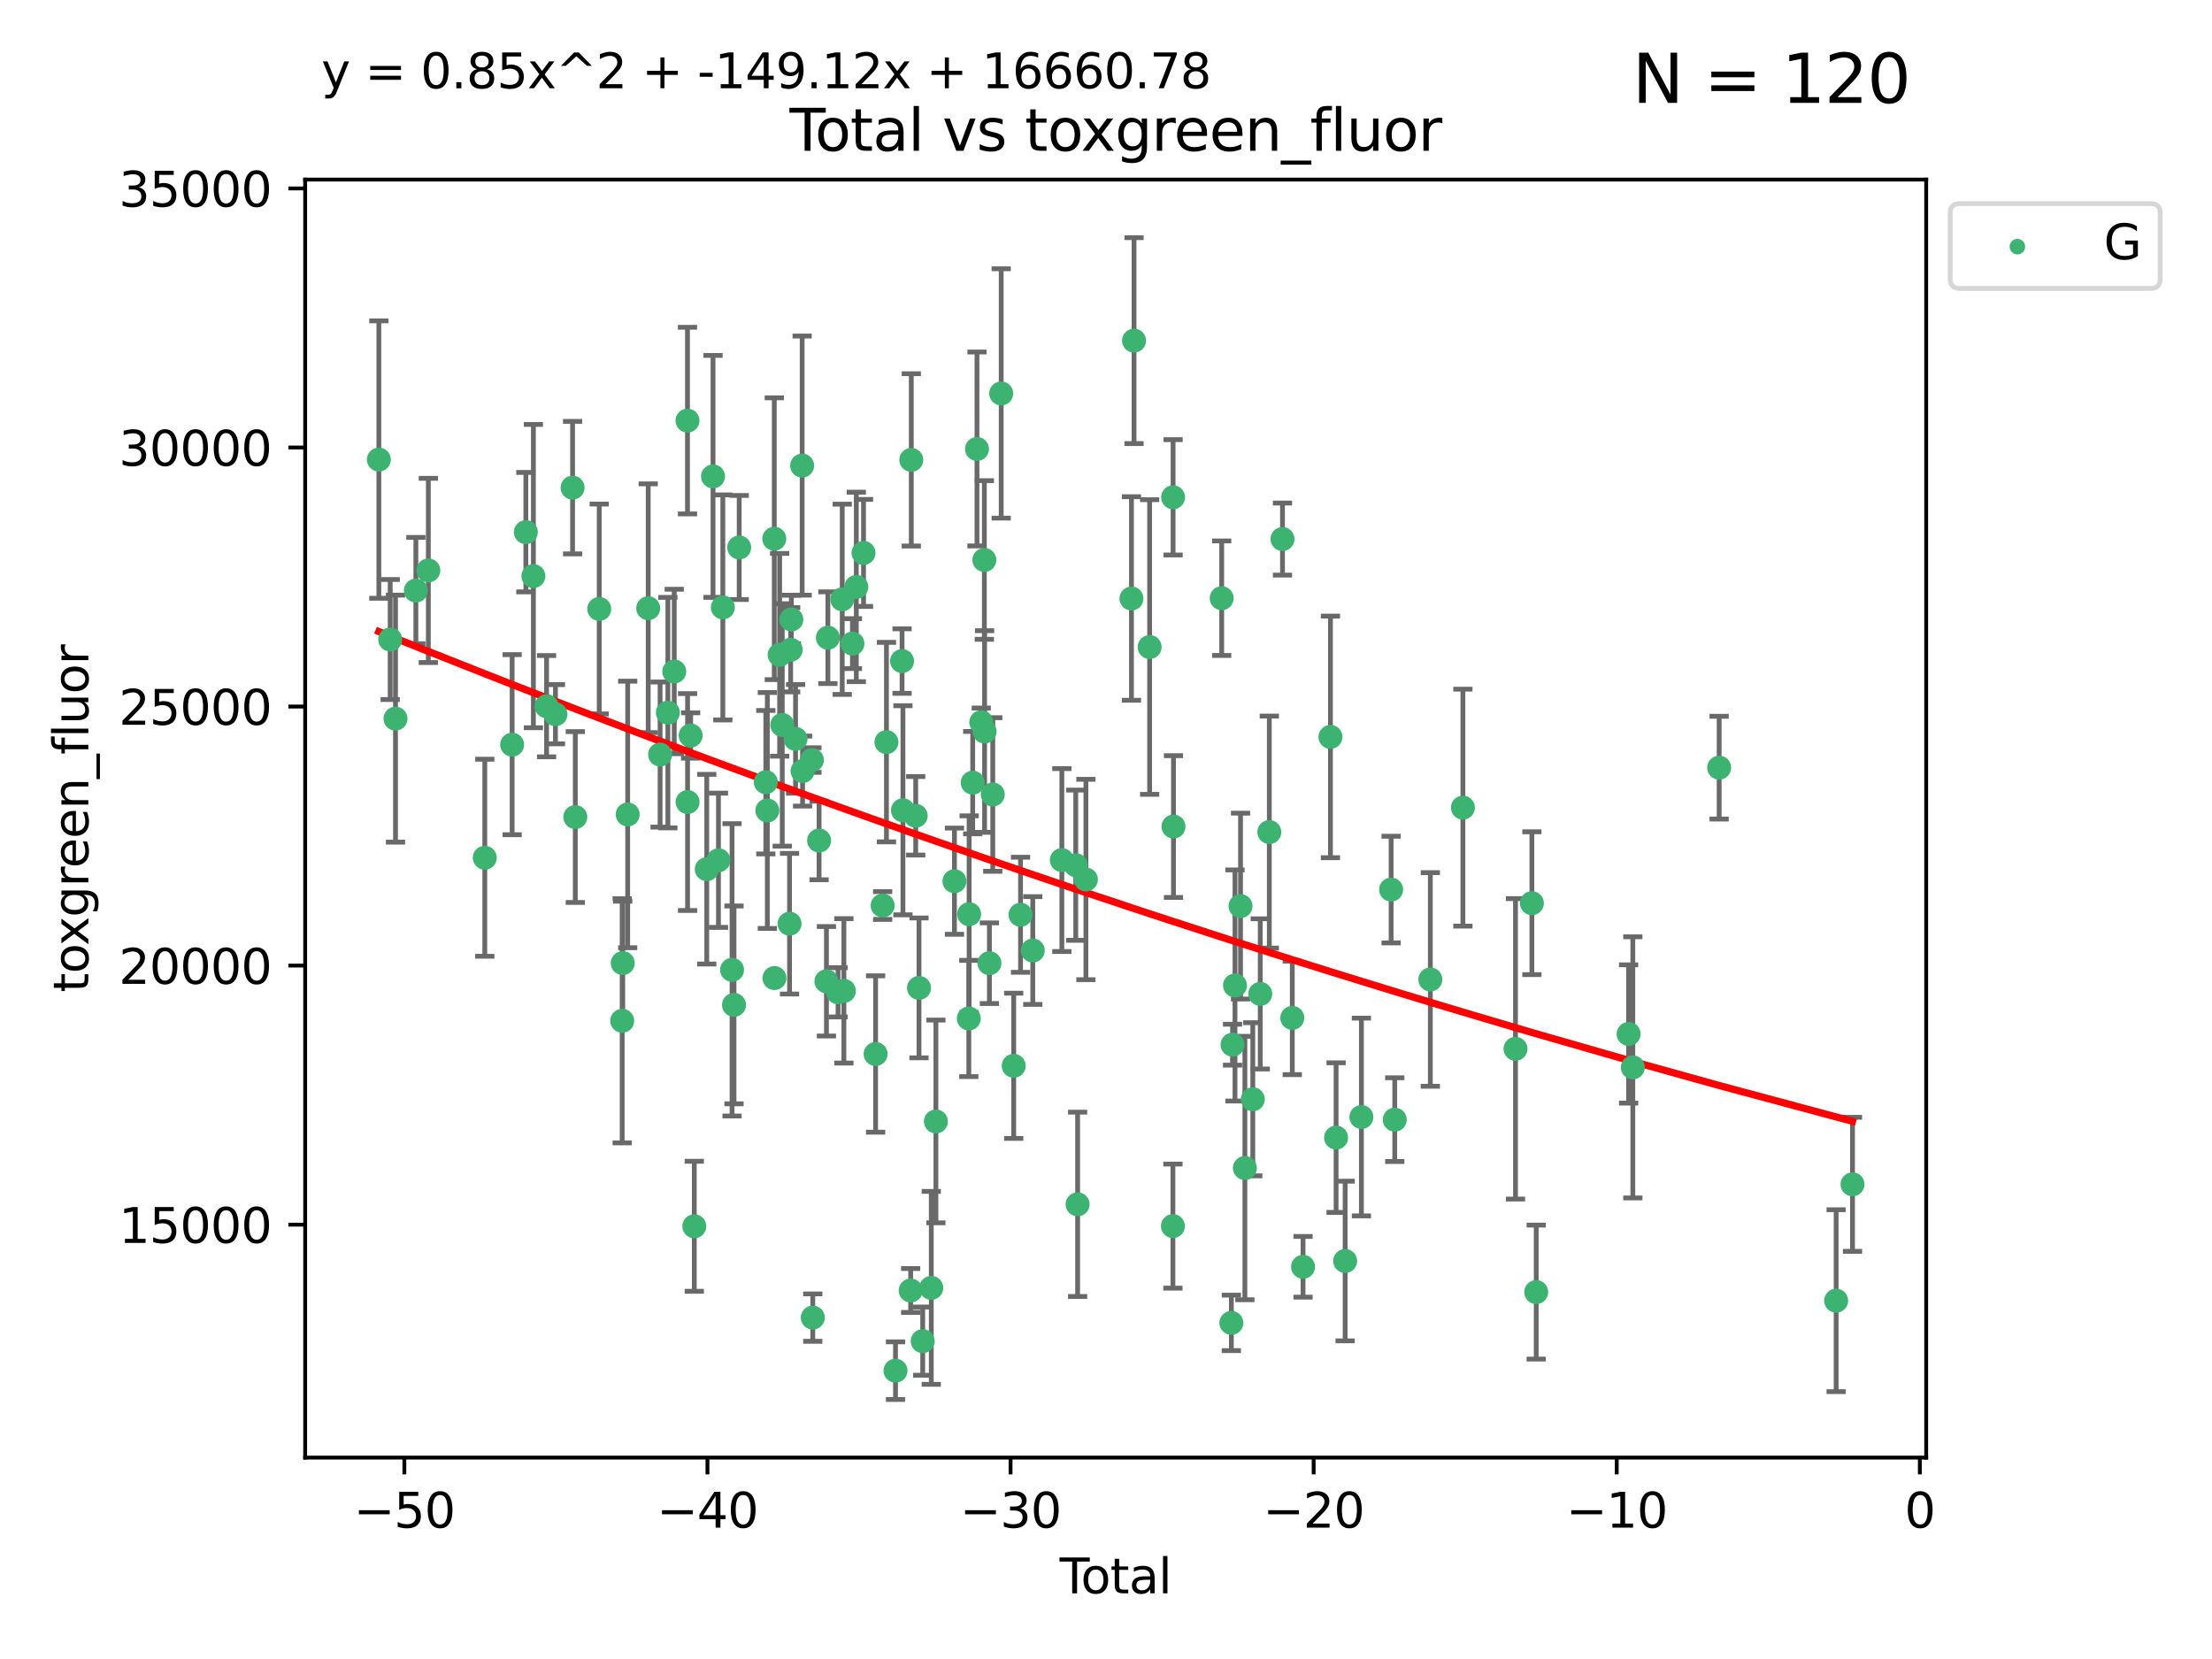 <?xml version="1.0" encoding="utf-8" standalone="no"?>
<!DOCTYPE svg PUBLIC "-//W3C//DTD SVG 1.1//EN"
  "http://www.w3.org/Graphics/SVG/1.1/DTD/svg11.dtd">
<svg xmlns:xlink="http://www.w3.org/1999/xlink" width="460.8pt" height="345.6pt" viewBox="0 0 460.8 345.6" xmlns="http://www.w3.org/2000/svg" version="1.1">
 <defs>
  <style type="text/css">*{stroke-linejoin: round; stroke-linecap: butt}</style>
 </defs>
 <g id="figure_1">
  <g id="patch_1">
   <path d="M 0 345.6 
L 460.8 345.6 
L 460.8 0 
L 0 0 
z
" style="fill: #ffffff"/>
  </g>
  <g id="axes_1">
   <g id="patch_2">
    <path d="M 63.571 303.64 
L 401.26 303.64 
L 401.26 37.411 
L 63.571 37.411 
z
" style="fill: #ffffff"/>
   </g>
   <g id="PathCollection_1">
    <defs>
     <path id="m1ef6e33bb9" d="M 0 1.118 
C 0.297 1.118 0.581 1 0.791 0.791 
C 1 0.581 1.118 0.297 1.118 0 
C 1.118 -0.297 1 -0.581 0.791 -0.791 
C 0.581 -1 0.297 -1.118 0 -1.118 
C -0.297 -1.118 -0.581 -1 -0.791 -0.791 
C -1 -0.581 -1.118 -0.297 -1.118 0 
C -1.118 0.297 -1 0.581 -0.791 0.791 
C -0.581 1 -0.297 1.118 0 1.118 
z
" style="stroke: #3cb371"/>
    </defs>
    <g clip-path="url(#p6761cf66f6)">
     <use xlink:href="#m1ef6e33bb9" x="78.921" y="95.735" style="fill: #3cb371; stroke: #3cb371"/>
     <use xlink:href="#m1ef6e33bb9" x="81.287" y="133.223" style="fill: #3cb371; stroke: #3cb371"/>
     <use xlink:href="#m1ef6e33bb9" x="82.389" y="149.704" style="fill: #3cb371; stroke: #3cb371"/>
     <use xlink:href="#m1ef6e33bb9" x="86.632" y="123.023" style="fill: #3cb371; stroke: #3cb371"/>
     <use xlink:href="#m1ef6e33bb9" x="89.23" y="118.831" style="fill: #3cb371; stroke: #3cb371"/>
     <use xlink:href="#m1ef6e33bb9" x="100.991" y="178.683" style="fill: #3cb371; stroke: #3cb371"/>
     <use xlink:href="#m1ef6e33bb9" x="106.687" y="155.131" style="fill: #3cb371; stroke: #3cb371"/>
     <use xlink:href="#m1ef6e33bb9" x="109.547" y="110.856" style="fill: #3cb371; stroke: #3cb371"/>
     <use xlink:href="#m1ef6e33bb9" x="111.115" y="120.009" style="fill: #3cb371; stroke: #3cb371"/>
     <use xlink:href="#m1ef6e33bb9" x="113.859" y="147.115" style="fill: #3cb371; stroke: #3cb371"/>
     <use xlink:href="#m1ef6e33bb9" x="115.711" y="148.787" style="fill: #3cb371; stroke: #3cb371"/>
     <use xlink:href="#m1ef6e33bb9" x="119.281" y="101.581" style="fill: #3cb371; stroke: #3cb371"/>
     <use xlink:href="#m1ef6e33bb9" x="119.846" y="170.205" style="fill: #3cb371; stroke: #3cb371"/>
     <use xlink:href="#m1ef6e33bb9" x="124.83" y="126.861" style="fill: #3cb371; stroke: #3cb371"/>
     <use xlink:href="#m1ef6e33bb9" x="129.612" y="212.653" style="fill: #3cb371; stroke: #3cb371"/>
     <use xlink:href="#m1ef6e33bb9" x="129.729" y="200.632" style="fill: #3cb371; stroke: #3cb371"/>
     <use xlink:href="#m1ef6e33bb9" x="130.758" y="169.664" style="fill: #3cb371; stroke: #3cb371"/>
     <use xlink:href="#m1ef6e33bb9" x="135.035" y="126.705" style="fill: #3cb371; stroke: #3cb371"/>
     <use xlink:href="#m1ef6e33bb9" x="137.509" y="157.188" style="fill: #3cb371; stroke: #3cb371"/>
     <use xlink:href="#m1ef6e33bb9" x="139.13" y="148.457" style="fill: #3cb371; stroke: #3cb371"/>
     <use xlink:href="#m1ef6e33bb9" x="140.457" y="139.884" style="fill: #3cb371; stroke: #3cb371"/>
     <use xlink:href="#m1ef6e33bb9" x="143.217" y="87.621" style="fill: #3cb371; stroke: #3cb371"/>
     <use xlink:href="#m1ef6e33bb9" x="143.234" y="167.08" style="fill: #3cb371; stroke: #3cb371"/>
     <use xlink:href="#m1ef6e33bb9" x="143.873" y="153.22" style="fill: #3cb371; stroke: #3cb371"/>
     <use xlink:href="#m1ef6e33bb9" x="144.635" y="255.456" style="fill: #3cb371; stroke: #3cb371"/>
     <use xlink:href="#m1ef6e33bb9" x="147.23" y="181.068" style="fill: #3cb371; stroke: #3cb371"/>
     <use xlink:href="#m1ef6e33bb9" x="148.536" y="99.242" style="fill: #3cb371; stroke: #3cb371"/>
     <use xlink:href="#m1ef6e33bb9" x="149.667" y="179.208" style="fill: #3cb371; stroke: #3cb371"/>
     <use xlink:href="#m1ef6e33bb9" x="150.581" y="126.536" style="fill: #3cb371; stroke: #3cb371"/>
     <use xlink:href="#m1ef6e33bb9" x="152.5" y="202.034" style="fill: #3cb371; stroke: #3cb371"/>
     <use xlink:href="#m1ef6e33bb9" x="152.907" y="209.339" style="fill: #3cb371; stroke: #3cb371"/>
     <use xlink:href="#m1ef6e33bb9" x="153.989" y="114.055" style="fill: #3cb371; stroke: #3cb371"/>
     <use xlink:href="#m1ef6e33bb9" x="159.53" y="162.945" style="fill: #3cb371; stroke: #3cb371"/>
     <use xlink:href="#m1ef6e33bb9" x="159.85" y="168.836" style="fill: #3cb371; stroke: #3cb371"/>
     <use xlink:href="#m1ef6e33bb9" x="161.297" y="112.226" style="fill: #3cb371; stroke: #3cb371"/>
     <use xlink:href="#m1ef6e33bb9" x="161.338" y="203.747" style="fill: #3cb371; stroke: #3cb371"/>
     <use xlink:href="#m1ef6e33bb9" x="162.414" y="136.406" style="fill: #3cb371; stroke: #3cb371"/>
     <use xlink:href="#m1ef6e33bb9" x="162.956" y="151.011" style="fill: #3cb371; stroke: #3cb371"/>
     <use xlink:href="#m1ef6e33bb9" x="164.477" y="192.424" style="fill: #3cb371; stroke: #3cb371"/>
     <use xlink:href="#m1ef6e33bb9" x="164.708" y="135.358" style="fill: #3cb371; stroke: #3cb371"/>
     <use xlink:href="#m1ef6e33bb9" x="164.852" y="129.049" style="fill: #3cb371; stroke: #3cb371"/>
     <use xlink:href="#m1ef6e33bb9" x="165.728" y="153.921" style="fill: #3cb371; stroke: #3cb371"/>
     <use xlink:href="#m1ef6e33bb9" x="167.103" y="96.991" style="fill: #3cb371; stroke: #3cb371"/>
     <use xlink:href="#m1ef6e33bb9" x="167.188" y="160.631" style="fill: #3cb371; stroke: #3cb371"/>
     <use xlink:href="#m1ef6e33bb9" x="169.136" y="158.331" style="fill: #3cb371; stroke: #3cb371"/>
     <use xlink:href="#m1ef6e33bb9" x="169.317" y="274.48" style="fill: #3cb371; stroke: #3cb371"/>
     <use xlink:href="#m1ef6e33bb9" x="170.63" y="175.094" style="fill: #3cb371; stroke: #3cb371"/>
     <use xlink:href="#m1ef6e33bb9" x="172.162" y="204.42" style="fill: #3cb371; stroke: #3cb371"/>
     <use xlink:href="#m1ef6e33bb9" x="172.464" y="132.847" style="fill: #3cb371; stroke: #3cb371"/>
     <use xlink:href="#m1ef6e33bb9" x="174.582" y="206.714" style="fill: #3cb371; stroke: #3cb371"/>
     <use xlink:href="#m1ef6e33bb9" x="175.452" y="124.842" style="fill: #3cb371; stroke: #3cb371"/>
     <use xlink:href="#m1ef6e33bb9" x="175.797" y="206.413" style="fill: #3cb371; stroke: #3cb371"/>
     <use xlink:href="#m1ef6e33bb9" x="177.576" y="134.076" style="fill: #3cb371; stroke: #3cb371"/>
     <use xlink:href="#m1ef6e33bb9" x="178.386" y="122.267" style="fill: #3cb371; stroke: #3cb371"/>
     <use xlink:href="#m1ef6e33bb9" x="179.887" y="115.186" style="fill: #3cb371; stroke: #3cb371"/>
     <use xlink:href="#m1ef6e33bb9" x="182.405" y="219.568" style="fill: #3cb371; stroke: #3cb371"/>
     <use xlink:href="#m1ef6e33bb9" x="183.873" y="188.638" style="fill: #3cb371; stroke: #3cb371"/>
     <use xlink:href="#m1ef6e33bb9" x="184.665" y="154.597" style="fill: #3cb371; stroke: #3cb371"/>
     <use xlink:href="#m1ef6e33bb9" x="186.549" y="285.537" style="fill: #3cb371; stroke: #3cb371"/>
     <use xlink:href="#m1ef6e33bb9" x="187.915" y="137.714" style="fill: #3cb371; stroke: #3cb371"/>
     <use xlink:href="#m1ef6e33bb9" x="188.097" y="168.794" style="fill: #3cb371; stroke: #3cb371"/>
     <use xlink:href="#m1ef6e33bb9" x="189.709" y="268.835" style="fill: #3cb371; stroke: #3cb371"/>
     <use xlink:href="#m1ef6e33bb9" x="189.838" y="95.801" style="fill: #3cb371; stroke: #3cb371"/>
     <use xlink:href="#m1ef6e33bb9" x="190.758" y="169.942" style="fill: #3cb371; stroke: #3cb371"/>
     <use xlink:href="#m1ef6e33bb9" x="191.445" y="205.799" style="fill: #3cb371; stroke: #3cb371"/>
     <use xlink:href="#m1ef6e33bb9" x="192.218" y="279.381" style="fill: #3cb371; stroke: #3cb371"/>
     <use xlink:href="#m1ef6e33bb9" x="194.002" y="268.285" style="fill: #3cb371; stroke: #3cb371"/>
     <use xlink:href="#m1ef6e33bb9" x="194.965" y="233.62" style="fill: #3cb371; stroke: #3cb371"/>
     <use xlink:href="#m1ef6e33bb9" x="198.831" y="183.568" style="fill: #3cb371; stroke: #3cb371"/>
     <use xlink:href="#m1ef6e33bb9" x="201.822" y="212.167" style="fill: #3cb371; stroke: #3cb371"/>
     <use xlink:href="#m1ef6e33bb9" x="201.887" y="190.442" style="fill: #3cb371; stroke: #3cb371"/>
     <use xlink:href="#m1ef6e33bb9" x="202.633" y="163.042" style="fill: #3cb371; stroke: #3cb371"/>
     <use xlink:href="#m1ef6e33bb9" x="203.523" y="93.528" style="fill: #3cb371; stroke: #3cb371"/>
     <use xlink:href="#m1ef6e33bb9" x="204.414" y="150.452" style="fill: #3cb371; stroke: #3cb371"/>
     <use xlink:href="#m1ef6e33bb9" x="205.058" y="116.655" style="fill: #3cb371; stroke: #3cb371"/>
     <use xlink:href="#m1ef6e33bb9" x="205.109" y="152.39" style="fill: #3cb371; stroke: #3cb371"/>
     <use xlink:href="#m1ef6e33bb9" x="206.111" y="200.653" style="fill: #3cb371; stroke: #3cb371"/>
     <use xlink:href="#m1ef6e33bb9" x="206.813" y="165.506" style="fill: #3cb371; stroke: #3cb371"/>
     <use xlink:href="#m1ef6e33bb9" x="208.568" y="81.963" style="fill: #3cb371; stroke: #3cb371"/>
     <use xlink:href="#m1ef6e33bb9" x="211.175" y="222.029" style="fill: #3cb371; stroke: #3cb371"/>
     <use xlink:href="#m1ef6e33bb9" x="212.596" y="190.563" style="fill: #3cb371; stroke: #3cb371"/>
     <use xlink:href="#m1ef6e33bb9" x="215.148" y="198.007" style="fill: #3cb371; stroke: #3cb371"/>
     <use xlink:href="#m1ef6e33bb9" x="221.202" y="179.166" style="fill: #3cb371; stroke: #3cb371"/>
     <use xlink:href="#m1ef6e33bb9" x="224.102" y="180.238" style="fill: #3cb371; stroke: #3cb371"/>
     <use xlink:href="#m1ef6e33bb9" x="224.487" y="250.881" style="fill: #3cb371; stroke: #3cb371"/>
     <use xlink:href="#m1ef6e33bb9" x="226.215" y="183.214" style="fill: #3cb371; stroke: #3cb371"/>
     <use xlink:href="#m1ef6e33bb9" x="235.703" y="124.678" style="fill: #3cb371; stroke: #3cb371"/>
     <use xlink:href="#m1ef6e33bb9" x="236.24" y="70.96" style="fill: #3cb371; stroke: #3cb371"/>
     <use xlink:href="#m1ef6e33bb9" x="239.489" y="134.786" style="fill: #3cb371; stroke: #3cb371"/>
     <use xlink:href="#m1ef6e33bb9" x="244.34" y="255.42" style="fill: #3cb371; stroke: #3cb371"/>
     <use xlink:href="#m1ef6e33bb9" x="244.375" y="103.597" style="fill: #3cb371; stroke: #3cb371"/>
     <use xlink:href="#m1ef6e33bb9" x="244.459" y="172.188" style="fill: #3cb371; stroke: #3cb371"/>
     <use xlink:href="#m1ef6e33bb9" x="254.502" y="124.616" style="fill: #3cb371; stroke: #3cb371"/>
     <use xlink:href="#m1ef6e33bb9" x="256.515" y="275.581" style="fill: #3cb371; stroke: #3cb371"/>
     <use xlink:href="#m1ef6e33bb9" x="256.761" y="217.627" style="fill: #3cb371; stroke: #3cb371"/>
     <use xlink:href="#m1ef6e33bb9" x="257.272" y="205.288" style="fill: #3cb371; stroke: #3cb371"/>
     <use xlink:href="#m1ef6e33bb9" x="258.424" y="188.756" style="fill: #3cb371; stroke: #3cb371"/>
     <use xlink:href="#m1ef6e33bb9" x="259.331" y="243.32" style="fill: #3cb371; stroke: #3cb371"/>
     <use xlink:href="#m1ef6e33bb9" x="260.978" y="228.997" style="fill: #3cb371; stroke: #3cb371"/>
     <use xlink:href="#m1ef6e33bb9" x="262.534" y="207.048" style="fill: #3cb371; stroke: #3cb371"/>
     <use xlink:href="#m1ef6e33bb9" x="264.423" y="173.334" style="fill: #3cb371; stroke: #3cb371"/>
     <use xlink:href="#m1ef6e33bb9" x="267.166" y="112.295" style="fill: #3cb371; stroke: #3cb371"/>
     <use xlink:href="#m1ef6e33bb9" x="269.206" y="212.048" style="fill: #3cb371; stroke: #3cb371"/>
     <use xlink:href="#m1ef6e33bb9" x="271.449" y="263.898" style="fill: #3cb371; stroke: #3cb371"/>
     <use xlink:href="#m1ef6e33bb9" x="277.158" y="153.511" style="fill: #3cb371; stroke: #3cb371"/>
     <use xlink:href="#m1ef6e33bb9" x="278.332" y="236.983" style="fill: #3cb371; stroke: #3cb371"/>
     <use xlink:href="#m1ef6e33bb9" x="280.219" y="262.693" style="fill: #3cb371; stroke: #3cb371"/>
     <use xlink:href="#m1ef6e33bb9" x="283.606" y="232.694" style="fill: #3cb371; stroke: #3cb371"/>
     <use xlink:href="#m1ef6e33bb9" x="289.795" y="185.317" style="fill: #3cb371; stroke: #3cb371"/>
     <use xlink:href="#m1ef6e33bb9" x="290.554" y="233.243" style="fill: #3cb371; stroke: #3cb371"/>
     <use xlink:href="#m1ef6e33bb9" x="297.964" y="204.038" style="fill: #3cb371; stroke: #3cb371"/>
     <use xlink:href="#m1ef6e33bb9" x="304.749" y="168.249" style="fill: #3cb371; stroke: #3cb371"/>
     <use xlink:href="#m1ef6e33bb9" x="315.707" y="218.49" style="fill: #3cb371; stroke: #3cb371"/>
     <use xlink:href="#m1ef6e33bb9" x="319.122" y="188.151" style="fill: #3cb371; stroke: #3cb371"/>
     <use xlink:href="#m1ef6e33bb9" x="320.023" y="269.165" style="fill: #3cb371; stroke: #3cb371"/>
     <use xlink:href="#m1ef6e33bb9" x="339.271" y="215.394" style="fill: #3cb371; stroke: #3cb371"/>
     <use xlink:href="#m1ef6e33bb9" x="340.146" y="222.351" style="fill: #3cb371; stroke: #3cb371"/>
     <use xlink:href="#m1ef6e33bb9" x="358.131" y="159.916" style="fill: #3cb371; stroke: #3cb371"/>
     <use xlink:href="#m1ef6e33bb9" x="382.503" y="270.956" style="fill: #3cb371; stroke: #3cb371"/>
     <use xlink:href="#m1ef6e33bb9" x="385.911" y="246.715" style="fill: #3cb371; stroke: #3cb371"/>
    </g>
   </g>
   <g id="matplotlib.axis_1">
    <g id="xtick_1">
     <g id="line2d_1">
      <defs>
       <path id="m73d9ea8a49" d="M 0 0 
L 0 3.5 
" style="stroke: #000000; stroke-width: 0.8"/>
      </defs>
      <g>
       <use xlink:href="#m73d9ea8a49" x="84.235" y="303.64" style="stroke: #000000; stroke-width: 0.8"/>
      </g>
     </g>
     <g id="text_1">
      <!-- −50 -->
      <g transform="translate(73.682 318.238)scale(0.1 -0.1)">
       <defs>
        <path id="DejaVuSans-2212" d="M 678 2272 
L 4684 2272 
L 4684 1741 
L 678 1741 
L 678 2272 
z
" transform="scale(0.016)"/>
        <path id="DejaVuSans-35" d="M 691 4666 
L 3169 4666 
L 3169 4134 
L 1269 4134 
L 1269 2991 
Q 1406 3038 1543 3061 
Q 1681 3084 1819 3084 
Q 2600 3084 3056 2656 
Q 3513 2228 3513 1497 
Q 3513 744 3044 326 
Q 2575 -91 1722 -91 
Q 1428 -91 1123 -41 
Q 819 9 494 109 
L 494 744 
Q 775 591 1075 516 
Q 1375 441 1709 441 
Q 2250 441 2565 725 
Q 2881 1009 2881 1497 
Q 2881 1984 2565 2268 
Q 2250 2553 1709 2553 
Q 1456 2553 1204 2497 
Q 953 2441 691 2322 
L 691 4666 
z
" transform="scale(0.016)"/>
        <path id="DejaVuSans-30" d="M 2034 4250 
Q 1547 4250 1301 3770 
Q 1056 3291 1056 2328 
Q 1056 1369 1301 889 
Q 1547 409 2034 409 
Q 2525 409 2770 889 
Q 3016 1369 3016 2328 
Q 3016 3291 2770 3770 
Q 2525 4250 2034 4250 
z
M 2034 4750 
Q 2819 4750 3233 4129 
Q 3647 3509 3647 2328 
Q 3647 1150 3233 529 
Q 2819 -91 2034 -91 
Q 1250 -91 836 529 
Q 422 1150 422 2328 
Q 422 3509 836 4129 
Q 1250 4750 2034 4750 
z
" transform="scale(0.016)"/>
       </defs>
       <use xlink:href="#DejaVuSans-2212"/>
       <use xlink:href="#DejaVuSans-35" x="83.789"/>
       <use xlink:href="#DejaVuSans-30" x="147.412"/>
      </g>
     </g>
    </g>
    <g id="xtick_2">
     <g id="line2d_2">
      <g>
       <use xlink:href="#m73d9ea8a49" x="147.375" y="303.64" style="stroke: #000000; stroke-width: 0.8"/>
      </g>
     </g>
     <g id="text_2">
      <!-- −40 -->
      <g transform="translate(136.823 318.238)scale(0.1 -0.1)">
       <defs>
        <path id="DejaVuSans-34" d="M 2419 4116 
L 825 1625 
L 2419 1625 
L 2419 4116 
z
M 2253 4666 
L 3047 4666 
L 3047 1625 
L 3713 1625 
L 3713 1100 
L 3047 1100 
L 3047 0 
L 2419 0 
L 2419 1100 
L 313 1100 
L 313 1709 
L 2253 4666 
z
" transform="scale(0.016)"/>
       </defs>
       <use xlink:href="#DejaVuSans-2212"/>
       <use xlink:href="#DejaVuSans-34" x="83.789"/>
       <use xlink:href="#DejaVuSans-30" x="147.412"/>
      </g>
     </g>
    </g>
    <g id="xtick_3">
     <g id="line2d_3">
      <g>
       <use xlink:href="#m73d9ea8a49" x="210.515" y="303.64" style="stroke: #000000; stroke-width: 0.8"/>
      </g>
     </g>
     <g id="text_3">
      <!-- −30 -->
      <g transform="translate(199.963 318.238)scale(0.1 -0.1)">
       <defs>
        <path id="DejaVuSans-33" d="M 2597 2516 
Q 3050 2419 3304 2112 
Q 3559 1806 3559 1356 
Q 3559 666 3084 287 
Q 2609 -91 1734 -91 
Q 1441 -91 1130 -33 
Q 819 25 488 141 
L 488 750 
Q 750 597 1062 519 
Q 1375 441 1716 441 
Q 2309 441 2620 675 
Q 2931 909 2931 1356 
Q 2931 1769 2642 2001 
Q 2353 2234 1838 2234 
L 1294 2234 
L 1294 2753 
L 1863 2753 
Q 2328 2753 2575 2939 
Q 2822 3125 2822 3475 
Q 2822 3834 2567 4026 
Q 2313 4219 1838 4219 
Q 1578 4219 1281 4162 
Q 984 4106 628 3988 
L 628 4550 
Q 988 4650 1302 4700 
Q 1616 4750 1894 4750 
Q 2613 4750 3031 4423 
Q 3450 4097 3450 3541 
Q 3450 3153 3228 2886 
Q 3006 2619 2597 2516 
z
" transform="scale(0.016)"/>
       </defs>
       <use xlink:href="#DejaVuSans-2212"/>
       <use xlink:href="#DejaVuSans-33" x="83.789"/>
       <use xlink:href="#DejaVuSans-30" x="147.412"/>
      </g>
     </g>
    </g>
    <g id="xtick_4">
     <g id="line2d_4">
      <g>
       <use xlink:href="#m73d9ea8a49" x="273.656" y="303.64" style="stroke: #000000; stroke-width: 0.8"/>
      </g>
     </g>
     <g id="text_4">
      <!-- −20 -->
      <g transform="translate(263.103 318.238)scale(0.1 -0.1)">
       <defs>
        <path id="DejaVuSans-32" d="M 1228 531 
L 3431 531 
L 3431 0 
L 469 0 
L 469 531 
Q 828 903 1448 1529 
Q 2069 2156 2228 2338 
Q 2531 2678 2651 2914 
Q 2772 3150 2772 3378 
Q 2772 3750 2511 3984 
Q 2250 4219 1831 4219 
Q 1534 4219 1204 4116 
Q 875 4013 500 3803 
L 500 4441 
Q 881 4594 1212 4672 
Q 1544 4750 1819 4750 
Q 2544 4750 2975 4387 
Q 3406 4025 3406 3419 
Q 3406 3131 3298 2873 
Q 3191 2616 2906 2266 
Q 2828 2175 2409 1742 
Q 1991 1309 1228 531 
z
" transform="scale(0.016)"/>
       </defs>
       <use xlink:href="#DejaVuSans-2212"/>
       <use xlink:href="#DejaVuSans-32" x="83.789"/>
       <use xlink:href="#DejaVuSans-30" x="147.412"/>
      </g>
     </g>
    </g>
    <g id="xtick_5">
     <g id="line2d_5">
      <g>
       <use xlink:href="#m73d9ea8a49" x="336.796" y="303.64" style="stroke: #000000; stroke-width: 0.8"/>
      </g>
     </g>
     <g id="text_5">
      <!-- −10 -->
      <g transform="translate(326.244 318.238)scale(0.1 -0.1)">
       <defs>
        <path id="DejaVuSans-31" d="M 794 531 
L 1825 531 
L 1825 4091 
L 703 3866 
L 703 4441 
L 1819 4666 
L 2450 4666 
L 2450 531 
L 3481 531 
L 3481 0 
L 794 0 
L 794 531 
z
" transform="scale(0.016)"/>
       </defs>
       <use xlink:href="#DejaVuSans-2212"/>
       <use xlink:href="#DejaVuSans-31" x="83.789"/>
       <use xlink:href="#DejaVuSans-30" x="147.412"/>
      </g>
     </g>
    </g>
    <g id="xtick_6">
     <g id="line2d_6">
      <g>
       <use xlink:href="#m73d9ea8a49" x="399.937" y="303.64" style="stroke: #000000; stroke-width: 0.8"/>
      </g>
     </g>
     <g id="text_6">
      <!-- 0 -->
      <g transform="translate(396.755 318.238)scale(0.1 -0.1)">
       <use xlink:href="#DejaVuSans-30"/>
      </g>
     </g>
    </g>
    <g id="text_7">
     <!-- Total -->
     <g transform="translate(220.739 331.917)scale(0.1 -0.1)">
      <defs>
       <path id="DejaVuSans-54" d="M -19 4666 
L 3928 4666 
L 3928 4134 
L 2272 4134 
L 2272 0 
L 1638 0 
L 1638 4134 
L -19 4134 
L -19 4666 
z
" transform="scale(0.016)"/>
       <path id="DejaVuSans-6f" d="M 1959 3097 
Q 1497 3097 1228 2736 
Q 959 2375 959 1747 
Q 959 1119 1226 758 
Q 1494 397 1959 397 
Q 2419 397 2687 759 
Q 2956 1122 2956 1747 
Q 2956 2369 2687 2733 
Q 2419 3097 1959 3097 
z
M 1959 3584 
Q 2709 3584 3137 3096 
Q 3566 2609 3566 1747 
Q 3566 888 3137 398 
Q 2709 -91 1959 -91 
Q 1206 -91 779 398 
Q 353 888 353 1747 
Q 353 2609 779 3096 
Q 1206 3584 1959 3584 
z
" transform="scale(0.016)"/>
       <path id="DejaVuSans-74" d="M 1172 4494 
L 1172 3500 
L 2356 3500 
L 2356 3053 
L 1172 3053 
L 1172 1153 
Q 1172 725 1289 603 
Q 1406 481 1766 481 
L 2356 481 
L 2356 0 
L 1766 0 
Q 1100 0 847 248 
Q 594 497 594 1153 
L 594 3053 
L 172 3053 
L 172 3500 
L 594 3500 
L 594 4494 
L 1172 4494 
z
" transform="scale(0.016)"/>
       <path id="DejaVuSans-61" d="M 2194 1759 
Q 1497 1759 1228 1600 
Q 959 1441 959 1056 
Q 959 750 1161 570 
Q 1363 391 1709 391 
Q 2188 391 2477 730 
Q 2766 1069 2766 1631 
L 2766 1759 
L 2194 1759 
z
M 3341 1997 
L 3341 0 
L 2766 0 
L 2766 531 
Q 2569 213 2275 61 
Q 1981 -91 1556 -91 
Q 1019 -91 701 211 
Q 384 513 384 1019 
Q 384 1609 779 1909 
Q 1175 2209 1959 2209 
L 2766 2209 
L 2766 2266 
Q 2766 2663 2505 2880 
Q 2244 3097 1772 3097 
Q 1472 3097 1187 3025 
Q 903 2953 641 2809 
L 641 3341 
Q 956 3463 1253 3523 
Q 1550 3584 1831 3584 
Q 2591 3584 2966 3190 
Q 3341 2797 3341 1997 
z
" transform="scale(0.016)"/>
       <path id="DejaVuSans-6c" d="M 603 4863 
L 1178 4863 
L 1178 0 
L 603 0 
L 603 4863 
z
" transform="scale(0.016)"/>
      </defs>
      <use xlink:href="#DejaVuSans-54"/>
      <use xlink:href="#DejaVuSans-6f" x="44.084"/>
      <use xlink:href="#DejaVuSans-74" x="105.266"/>
      <use xlink:href="#DejaVuSans-61" x="144.475"/>
      <use xlink:href="#DejaVuSans-6c" x="205.754"/>
     </g>
    </g>
   </g>
   <g id="matplotlib.axis_2">
    <g id="ytick_1">
     <g id="line2d_7">
      <defs>
       <path id="m6aea6c3ca8" d="M 0 0 
L -3.5 0 
" style="stroke: #000000; stroke-width: 0.8"/>
      </defs>
      <g>
       <use xlink:href="#m6aea6c3ca8" x="63.571" y="255.117" style="stroke: #000000; stroke-width: 0.8"/>
      </g>
     </g>
     <g id="text_8">
      <!-- 15000 -->
      <g transform="translate(24.759 258.916)scale(0.1 -0.1)">
       <use xlink:href="#DejaVuSans-31"/>
       <use xlink:href="#DejaVuSans-35" x="63.623"/>
       <use xlink:href="#DejaVuSans-30" x="127.246"/>
       <use xlink:href="#DejaVuSans-30" x="190.869"/>
       <use xlink:href="#DejaVuSans-30" x="254.492"/>
      </g>
     </g>
    </g>
    <g id="ytick_2">
     <g id="line2d_8">
      <g>
       <use xlink:href="#m6aea6c3ca8" x="63.571" y="201.151" style="stroke: #000000; stroke-width: 0.8"/>
      </g>
     </g>
     <g id="text_9">
      <!-- 20000 -->
      <g transform="translate(24.759 204.95)scale(0.1 -0.1)">
       <use xlink:href="#DejaVuSans-32"/>
       <use xlink:href="#DejaVuSans-30" x="63.623"/>
       <use xlink:href="#DejaVuSans-30" x="127.246"/>
       <use xlink:href="#DejaVuSans-30" x="190.869"/>
       <use xlink:href="#DejaVuSans-30" x="254.492"/>
      </g>
     </g>
    </g>
    <g id="ytick_3">
     <g id="line2d_9">
      <g>
       <use xlink:href="#m6aea6c3ca8" x="63.571" y="147.185" style="stroke: #000000; stroke-width: 0.8"/>
      </g>
     </g>
     <g id="text_10">
      <!-- 25000 -->
      <g transform="translate(24.759 150.984)scale(0.1 -0.1)">
       <use xlink:href="#DejaVuSans-32"/>
       <use xlink:href="#DejaVuSans-35" x="63.623"/>
       <use xlink:href="#DejaVuSans-30" x="127.246"/>
       <use xlink:href="#DejaVuSans-30" x="190.869"/>
       <use xlink:href="#DejaVuSans-30" x="254.492"/>
      </g>
     </g>
    </g>
    <g id="ytick_4">
     <g id="line2d_10">
      <g>
       <use xlink:href="#m6aea6c3ca8" x="63.571" y="93.219" style="stroke: #000000; stroke-width: 0.8"/>
      </g>
     </g>
     <g id="text_11">
      <!-- 30000 -->
      <g transform="translate(24.759 97.018)scale(0.1 -0.1)">
       <use xlink:href="#DejaVuSans-33"/>
       <use xlink:href="#DejaVuSans-30" x="63.623"/>
       <use xlink:href="#DejaVuSans-30" x="127.246"/>
       <use xlink:href="#DejaVuSans-30" x="190.869"/>
       <use xlink:href="#DejaVuSans-30" x="254.492"/>
      </g>
     </g>
    </g>
    <g id="ytick_5">
     <g id="line2d_11">
      <g>
       <use xlink:href="#m6aea6c3ca8" x="63.571" y="39.253" style="stroke: #000000; stroke-width: 0.8"/>
      </g>
     </g>
     <g id="text_12">
      <!-- 35000 -->
      <g transform="translate(24.759 43.052)scale(0.1 -0.1)">
       <use xlink:href="#DejaVuSans-33"/>
       <use xlink:href="#DejaVuSans-35" x="63.623"/>
       <use xlink:href="#DejaVuSans-30" x="127.246"/>
       <use xlink:href="#DejaVuSans-30" x="190.869"/>
       <use xlink:href="#DejaVuSans-30" x="254.492"/>
      </g>
     </g>
    </g>
    <g id="text_13">
     <!-- toxgreen_fluor -->
     <g transform="translate(18.401 206.72)rotate(-90)scale(0.1 -0.1)">
      <defs>
       <path id="DejaVuSans-78" d="M 3513 3500 
L 2247 1797 
L 3578 0 
L 2900 0 
L 1881 1375 
L 863 0 
L 184 0 
L 1544 1831 
L 300 3500 
L 978 3500 
L 1906 2253 
L 2834 3500 
L 3513 3500 
z
" transform="scale(0.016)"/>
       <path id="DejaVuSans-67" d="M 2906 1791 
Q 2906 2416 2648 2759 
Q 2391 3103 1925 3103 
Q 1463 3103 1205 2759 
Q 947 2416 947 1791 
Q 947 1169 1205 825 
Q 1463 481 1925 481 
Q 2391 481 2648 825 
Q 2906 1169 2906 1791 
z
M 3481 434 
Q 3481 -459 3084 -895 
Q 2688 -1331 1869 -1331 
Q 1566 -1331 1297 -1286 
Q 1028 -1241 775 -1147 
L 775 -588 
Q 1028 -725 1275 -790 
Q 1522 -856 1778 -856 
Q 2344 -856 2625 -561 
Q 2906 -266 2906 331 
L 2906 616 
Q 2728 306 2450 153 
Q 2172 0 1784 0 
Q 1141 0 747 490 
Q 353 981 353 1791 
Q 353 2603 747 3093 
Q 1141 3584 1784 3584 
Q 2172 3584 2450 3431 
Q 2728 3278 2906 2969 
L 2906 3500 
L 3481 3500 
L 3481 434 
z
" transform="scale(0.016)"/>
       <path id="DejaVuSans-72" d="M 2631 2963 
Q 2534 3019 2420 3045 
Q 2306 3072 2169 3072 
Q 1681 3072 1420 2755 
Q 1159 2438 1159 1844 
L 1159 0 
L 581 0 
L 581 3500 
L 1159 3500 
L 1159 2956 
Q 1341 3275 1631 3429 
Q 1922 3584 2338 3584 
Q 2397 3584 2469 3576 
Q 2541 3569 2628 3553 
L 2631 2963 
z
" transform="scale(0.016)"/>
       <path id="DejaVuSans-65" d="M 3597 1894 
L 3597 1613 
L 953 1613 
Q 991 1019 1311 708 
Q 1631 397 2203 397 
Q 2534 397 2845 478 
Q 3156 559 3463 722 
L 3463 178 
Q 3153 47 2828 -22 
Q 2503 -91 2169 -91 
Q 1331 -91 842 396 
Q 353 884 353 1716 
Q 353 2575 817 3079 
Q 1281 3584 2069 3584 
Q 2775 3584 3186 3129 
Q 3597 2675 3597 1894 
z
M 3022 2063 
Q 3016 2534 2758 2815 
Q 2500 3097 2075 3097 
Q 1594 3097 1305 2825 
Q 1016 2553 972 2059 
L 3022 2063 
z
" transform="scale(0.016)"/>
       <path id="DejaVuSans-6e" d="M 3513 2113 
L 3513 0 
L 2938 0 
L 2938 2094 
Q 2938 2591 2744 2837 
Q 2550 3084 2163 3084 
Q 1697 3084 1428 2787 
Q 1159 2491 1159 1978 
L 1159 0 
L 581 0 
L 581 3500 
L 1159 3500 
L 1159 2956 
Q 1366 3272 1645 3428 
Q 1925 3584 2291 3584 
Q 2894 3584 3203 3211 
Q 3513 2838 3513 2113 
z
" transform="scale(0.016)"/>
       <path id="DejaVuSans-5f" d="M 3263 -1063 
L 3263 -1509 
L -63 -1509 
L -63 -1063 
L 3263 -1063 
z
" transform="scale(0.016)"/>
       <path id="DejaVuSans-66" d="M 2375 4863 
L 2375 4384 
L 1825 4384 
Q 1516 4384 1395 4259 
Q 1275 4134 1275 3809 
L 1275 3500 
L 2222 3500 
L 2222 3053 
L 1275 3053 
L 1275 0 
L 697 0 
L 697 3053 
L 147 3053 
L 147 3500 
L 697 3500 
L 697 3744 
Q 697 4328 969 4595 
Q 1241 4863 1831 4863 
L 2375 4863 
z
" transform="scale(0.016)"/>
       <path id="DejaVuSans-75" d="M 544 1381 
L 544 3500 
L 1119 3500 
L 1119 1403 
Q 1119 906 1312 657 
Q 1506 409 1894 409 
Q 2359 409 2629 706 
Q 2900 1003 2900 1516 
L 2900 3500 
L 3475 3500 
L 3475 0 
L 2900 0 
L 2900 538 
Q 2691 219 2414 64 
Q 2138 -91 1772 -91 
Q 1169 -91 856 284 
Q 544 659 544 1381 
z
M 1991 3584 
L 1991 3584 
z
" transform="scale(0.016)"/>
      </defs>
      <use xlink:href="#DejaVuSans-74"/>
      <use xlink:href="#DejaVuSans-6f" x="39.209"/>
      <use xlink:href="#DejaVuSans-78" x="97.266"/>
      <use xlink:href="#DejaVuSans-67" x="156.445"/>
      <use xlink:href="#DejaVuSans-72" x="219.922"/>
      <use xlink:href="#DejaVuSans-65" x="258.785"/>
      <use xlink:href="#DejaVuSans-65" x="320.309"/>
      <use xlink:href="#DejaVuSans-6e" x="381.832"/>
      <use xlink:href="#DejaVuSans-5f" x="445.211"/>
      <use xlink:href="#DejaVuSans-66" x="495.211"/>
      <use xlink:href="#DejaVuSans-6c" x="530.416"/>
      <use xlink:href="#DejaVuSans-75" x="558.199"/>
      <use xlink:href="#DejaVuSans-6f" x="621.578"/>
      <use xlink:href="#DejaVuSans-72" x="682.76"/>
     </g>
    </g>
   </g>
   <g id="LineCollection_1">
    <path d="M 78.921 124.629 
L 78.921 66.841 
" clip-path="url(#p6761cf66f6)" style="fill: none; stroke: #696969"/>
    <path d="M 81.287 145.722 
L 81.287 120.723 
" clip-path="url(#p6761cf66f6)" style="fill: none; stroke: #696969"/>
    <path d="M 82.389 175.435 
L 82.389 123.972 
" clip-path="url(#p6761cf66f6)" style="fill: none; stroke: #696969"/>
    <path d="M 86.632 134.098 
L 86.632 111.948 
" clip-path="url(#p6761cf66f6)" style="fill: none; stroke: #696969"/>
    <path d="M 89.23 138.019 
L 89.23 99.644 
" clip-path="url(#p6761cf66f6)" style="fill: none; stroke: #696969"/>
    <path d="M 100.991 199.209 
L 100.991 158.158 
" clip-path="url(#p6761cf66f6)" style="fill: none; stroke: #696969"/>
    <path d="M 106.687 173.889 
L 106.687 136.373 
" clip-path="url(#p6761cf66f6)" style="fill: none; stroke: #696969"/>
    <path d="M 109.547 123.297 
L 109.547 98.415 
" clip-path="url(#p6761cf66f6)" style="fill: none; stroke: #696969"/>
    <path d="M 111.115 151.601 
L 111.115 88.418 
" clip-path="url(#p6761cf66f6)" style="fill: none; stroke: #696969"/>
    <path d="M 113.859 157.662 
L 113.859 136.567 
" clip-path="url(#p6761cf66f6)" style="fill: none; stroke: #696969"/>
    <path d="M 115.711 154.959 
L 115.711 142.615 
" clip-path="url(#p6761cf66f6)" style="fill: none; stroke: #696969"/>
    <path d="M 119.281 115.384 
L 119.281 87.779 
" clip-path="url(#p6761cf66f6)" style="fill: none; stroke: #696969"/>
    <path d="M 119.846 188.001 
L 119.846 152.409 
" clip-path="url(#p6761cf66f6)" style="fill: none; stroke: #696969"/>
    <path d="M 124.83 148.72 
L 124.83 105.003 
" clip-path="url(#p6761cf66f6)" style="fill: none; stroke: #696969"/>
    <path d="M 129.612 238.086 
L 129.612 187.221 
" clip-path="url(#p6761cf66f6)" style="fill: none; stroke: #696969"/>
    <path d="M 129.729 213.527 
L 129.729 187.736 
" clip-path="url(#p6761cf66f6)" style="fill: none; stroke: #696969"/>
    <path d="M 130.758 197.424 
L 130.758 141.903 
" clip-path="url(#p6761cf66f6)" style="fill: none; stroke: #696969"/>
    <path d="M 135.035 152.614 
L 135.035 100.795 
" clip-path="url(#p6761cf66f6)" style="fill: none; stroke: #696969"/>
    <path d="M 137.509 172.304 
L 137.509 142.073 
" clip-path="url(#p6761cf66f6)" style="fill: none; stroke: #696969"/>
    <path d="M 139.13 172.464 
L 139.13 124.45 
" clip-path="url(#p6761cf66f6)" style="fill: none; stroke: #696969"/>
    <path d="M 140.457 157.012 
L 140.457 122.755 
" clip-path="url(#p6761cf66f6)" style="fill: none; stroke: #696969"/>
    <path d="M 143.217 107.059 
L 143.217 68.183 
" clip-path="url(#p6761cf66f6)" style="fill: none; stroke: #696969"/>
    <path d="M 143.234 189.668 
L 143.234 144.491 
" clip-path="url(#p6761cf66f6)" style="fill: none; stroke: #696969"/>
    <path d="M 143.873 157.944 
L 143.873 148.497 
" clip-path="url(#p6761cf66f6)" style="fill: none; stroke: #696969"/>
    <path d="M 144.635 268.997 
L 144.635 241.914 
" clip-path="url(#p6761cf66f6)" style="fill: none; stroke: #696969"/>
    <path d="M 147.23 200.822 
L 147.23 161.314 
" clip-path="url(#p6761cf66f6)" style="fill: none; stroke: #696969"/>
    <path d="M 148.536 124.439 
L 148.536 74.044 
" clip-path="url(#p6761cf66f6)" style="fill: none; stroke: #696969"/>
    <path d="M 149.667 193.193 
L 149.667 165.224 
" clip-path="url(#p6761cf66f6)" style="fill: none; stroke: #696969"/>
    <path d="M 150.581 149.979 
L 150.581 103.094 
" clip-path="url(#p6761cf66f6)" style="fill: none; stroke: #696969"/>
    <path d="M 152.5 232.485 
L 152.5 171.583 
" clip-path="url(#p6761cf66f6)" style="fill: none; stroke: #696969"/>
    <path d="M 152.907 229.946 
L 152.907 188.731 
" clip-path="url(#p6761cf66f6)" style="fill: none; stroke: #696969"/>
    <path d="M 153.989 124.893 
L 153.989 103.217 
" clip-path="url(#p6761cf66f6)" style="fill: none; stroke: #696969"/>
    <path d="M 159.53 177.887 
L 159.53 148.003 
" clip-path="url(#p6761cf66f6)" style="fill: none; stroke: #696969"/>
    <path d="M 159.85 193.404 
L 159.85 144.269 
" clip-path="url(#p6761cf66f6)" style="fill: none; stroke: #696969"/>
    <path d="M 161.297 141.578 
L 161.297 82.875 
" clip-path="url(#p6761cf66f6)" style="fill: none; stroke: #696969"/>
    <path d="M 161.338 204.554 
L 161.338 202.939 
" clip-path="url(#p6761cf66f6)" style="fill: none; stroke: #696969"/>
    <path d="M 162.414 157.524 
L 162.414 115.289 
" clip-path="url(#p6761cf66f6)" style="fill: none; stroke: #696969"/>
    <path d="M 162.956 176.262 
L 162.956 125.761 
" clip-path="url(#p6761cf66f6)" style="fill: none; stroke: #696969"/>
    <path d="M 164.477 207.069 
L 164.477 177.779 
" clip-path="url(#p6761cf66f6)" style="fill: none; stroke: #696969"/>
    <path d="M 164.708 144.136 
L 164.708 126.58 
" clip-path="url(#p6761cf66f6)" style="fill: none; stroke: #696969"/>
    <path d="M 164.852 134.099 
L 164.852 123.999 
" clip-path="url(#p6761cf66f6)" style="fill: none; stroke: #696969"/>
    <path d="M 165.728 165.243 
L 165.728 142.598 
" clip-path="url(#p6761cf66f6)" style="fill: none; stroke: #696969"/>
    <path d="M 167.103 123.977 
L 167.103 70.004 
" clip-path="url(#p6761cf66f6)" style="fill: none; stroke: #696969"/>
    <path d="M 167.188 167.92 
L 167.188 153.343 
" clip-path="url(#p6761cf66f6)" style="fill: none; stroke: #696969"/>
    <path d="M 169.136 160.896 
L 169.136 155.765 
" clip-path="url(#p6761cf66f6)" style="fill: none; stroke: #696969"/>
    <path d="M 169.317 279.416 
L 169.317 269.544 
" clip-path="url(#p6761cf66f6)" style="fill: none; stroke: #696969"/>
    <path d="M 170.63 183.272 
L 170.63 166.915 
" clip-path="url(#p6761cf66f6)" style="fill: none; stroke: #696969"/>
    <path d="M 172.162 215.823 
L 172.162 193.017 
" clip-path="url(#p6761cf66f6)" style="fill: none; stroke: #696969"/>
    <path d="M 172.464 142.401 
L 172.464 123.293 
" clip-path="url(#p6761cf66f6)" style="fill: none; stroke: #696969"/>
    <path d="M 174.582 211.845 
L 174.582 201.583 
" clip-path="url(#p6761cf66f6)" style="fill: none; stroke: #696969"/>
    <path d="M 175.452 144.657 
L 175.452 105.026 
" clip-path="url(#p6761cf66f6)" style="fill: none; stroke: #696969"/>
    <path d="M 175.797 221.455 
L 175.797 191.372 
" clip-path="url(#p6761cf66f6)" style="fill: none; stroke: #696969"/>
    <path d="M 177.576 139.275 
L 177.576 128.877 
" clip-path="url(#p6761cf66f6)" style="fill: none; stroke: #696969"/>
    <path d="M 178.386 142.005 
L 178.386 102.53 
" clip-path="url(#p6761cf66f6)" style="fill: none; stroke: #696969"/>
    <path d="M 179.887 126.333 
L 179.887 104.039 
" clip-path="url(#p6761cf66f6)" style="fill: none; stroke: #696969"/>
    <path d="M 182.405 235.855 
L 182.405 203.281 
" clip-path="url(#p6761cf66f6)" style="fill: none; stroke: #696969"/>
    <path d="M 183.873 191.534 
L 183.873 185.743 
" clip-path="url(#p6761cf66f6)" style="fill: none; stroke: #696969"/>
    <path d="M 184.665 175.376 
L 184.665 133.818 
" clip-path="url(#p6761cf66f6)" style="fill: none; stroke: #696969"/>
    <path d="M 186.549 291.539 
L 186.549 279.535 
" clip-path="url(#p6761cf66f6)" style="fill: none; stroke: #696969"/>
    <path d="M 187.915 144.435 
L 187.915 130.994 
" clip-path="url(#p6761cf66f6)" style="fill: none; stroke: #696969"/>
    <path d="M 188.097 190.574 
L 188.097 147.014 
" clip-path="url(#p6761cf66f6)" style="fill: none; stroke: #696969"/>
    <path d="M 189.709 273.409 
L 189.709 264.261 
" clip-path="url(#p6761cf66f6)" style="fill: none; stroke: #696969"/>
    <path d="M 189.838 113.751 
L 189.838 77.852 
" clip-path="url(#p6761cf66f6)" style="fill: none; stroke: #696969"/>
    <path d="M 190.758 178.121 
L 190.758 161.763 
" clip-path="url(#p6761cf66f6)" style="fill: none; stroke: #696969"/>
    <path d="M 191.445 220.363 
L 191.445 191.235 
" clip-path="url(#p6761cf66f6)" style="fill: none; stroke: #696969"/>
    <path d="M 192.218 286.487 
L 192.218 272.276 
" clip-path="url(#p6761cf66f6)" style="fill: none; stroke: #696969"/>
    <path d="M 194.002 288.381 
L 194.002 248.189 
" clip-path="url(#p6761cf66f6)" style="fill: none; stroke: #696969"/>
    <path d="M 194.965 254.733 
L 194.965 212.506 
" clip-path="url(#p6761cf66f6)" style="fill: none; stroke: #696969"/>
    <path d="M 198.831 194.629 
L 198.831 172.507 
" clip-path="url(#p6761cf66f6)" style="fill: none; stroke: #696969"/>
    <path d="M 201.822 224.273 
L 201.822 200.06 
" clip-path="url(#p6761cf66f6)" style="fill: none; stroke: #696969"/>
    <path d="M 201.887 210.938 
L 201.887 169.946 
" clip-path="url(#p6761cf66f6)" style="fill: none; stroke: #696969"/>
    <path d="M 202.633 173.708 
L 202.633 152.376 
" clip-path="url(#p6761cf66f6)" style="fill: none; stroke: #696969"/>
    <path d="M 203.523 113.727 
L 203.523 73.328 
" clip-path="url(#p6761cf66f6)" style="fill: none; stroke: #696969"/>
    <path d="M 204.414 153.412 
L 204.414 147.492 
" clip-path="url(#p6761cf66f6)" style="fill: none; stroke: #696969"/>
    <path d="M 205.058 133.179 
L 205.058 100.131 
" clip-path="url(#p6761cf66f6)" style="fill: none; stroke: #696969"/>
    <path d="M 205.109 173.388 
L 205.109 131.392 
" clip-path="url(#p6761cf66f6)" style="fill: none; stroke: #696969"/>
    <path d="M 206.111 209.057 
L 206.111 192.25 
" clip-path="url(#p6761cf66f6)" style="fill: none; stroke: #696969"/>
    <path d="M 206.813 181.504 
L 206.813 149.508 
" clip-path="url(#p6761cf66f6)" style="fill: none; stroke: #696969"/>
    <path d="M 208.568 107.932 
L 208.568 55.994 
" clip-path="url(#p6761cf66f6)" style="fill: none; stroke: #696969"/>
    <path d="M 211.175 237.155 
L 211.175 206.903 
" clip-path="url(#p6761cf66f6)" style="fill: none; stroke: #696969"/>
    <path d="M 212.596 202.552 
L 212.596 178.574 
" clip-path="url(#p6761cf66f6)" style="fill: none; stroke: #696969"/>
    <path d="M 215.148 209.231 
L 215.148 186.783 
" clip-path="url(#p6761cf66f6)" style="fill: none; stroke: #696969"/>
    <path d="M 221.202 198.218 
L 221.202 160.114 
" clip-path="url(#p6761cf66f6)" style="fill: none; stroke: #696969"/>
    <path d="M 224.102 195.882 
L 224.102 164.594 
" clip-path="url(#p6761cf66f6)" style="fill: none; stroke: #696969"/>
    <path d="M 224.487 270.078 
L 224.487 231.685 
" clip-path="url(#p6761cf66f6)" style="fill: none; stroke: #696969"/>
    <path d="M 226.215 204.084 
L 226.215 162.343 
" clip-path="url(#p6761cf66f6)" style="fill: none; stroke: #696969"/>
    <path d="M 235.703 145.877 
L 235.703 103.479 
" clip-path="url(#p6761cf66f6)" style="fill: none; stroke: #696969"/>
    <path d="M 236.24 92.408 
L 236.24 49.513 
" clip-path="url(#p6761cf66f6)" style="fill: none; stroke: #696969"/>
    <path d="M 239.489 165.473 
L 239.489 104.099 
" clip-path="url(#p6761cf66f6)" style="fill: none; stroke: #696969"/>
    <path d="M 244.34 268.344 
L 244.34 242.496 
" clip-path="url(#p6761cf66f6)" style="fill: none; stroke: #696969"/>
    <path d="M 244.375 115.612 
L 244.375 91.583 
" clip-path="url(#p6761cf66f6)" style="fill: none; stroke: #696969"/>
    <path d="M 244.459 186.954 
L 244.459 157.422 
" clip-path="url(#p6761cf66f6)" style="fill: none; stroke: #696969"/>
    <path d="M 254.502 136.545 
L 254.502 112.688 
" clip-path="url(#p6761cf66f6)" style="fill: none; stroke: #696969"/>
    <path d="M 256.515 281.358 
L 256.515 269.803 
" clip-path="url(#p6761cf66f6)" style="fill: none; stroke: #696969"/>
    <path d="M 256.761 221.893 
L 256.761 213.36 
" clip-path="url(#p6761cf66f6)" style="fill: none; stroke: #696969"/>
    <path d="M 257.272 229.362 
L 257.272 181.214 
" clip-path="url(#p6761cf66f6)" style="fill: none; stroke: #696969"/>
    <path d="M 258.424 208.113 
L 258.424 169.399 
" clip-path="url(#p6761cf66f6)" style="fill: none; stroke: #696969"/>
    <path d="M 259.331 270.761 
L 259.331 215.878 
" clip-path="url(#p6761cf66f6)" style="fill: none; stroke: #696969"/>
    <path d="M 260.978 244.949 
L 260.978 213.045 
" clip-path="url(#p6761cf66f6)" style="fill: none; stroke: #696969"/>
    <path d="M 262.534 222.693 
L 262.534 191.403 
" clip-path="url(#p6761cf66f6)" style="fill: none; stroke: #696969"/>
    <path d="M 264.423 197.495 
L 264.423 149.174 
" clip-path="url(#p6761cf66f6)" style="fill: none; stroke: #696969"/>
    <path d="M 267.166 119.8 
L 267.166 104.79 
" clip-path="url(#p6761cf66f6)" style="fill: none; stroke: #696969"/>
    <path d="M 269.206 223.862 
L 269.206 200.234 
" clip-path="url(#p6761cf66f6)" style="fill: none; stroke: #696969"/>
    <path d="M 271.449 270.221 
L 271.449 257.576 
" clip-path="url(#p6761cf66f6)" style="fill: none; stroke: #696969"/>
    <path d="M 277.158 178.68 
L 277.158 128.342 
" clip-path="url(#p6761cf66f6)" style="fill: none; stroke: #696969"/>
    <path d="M 278.332 252.566 
L 278.332 221.4 
" clip-path="url(#p6761cf66f6)" style="fill: none; stroke: #696969"/>
    <path d="M 280.219 279.328 
L 280.219 246.059 
" clip-path="url(#p6761cf66f6)" style="fill: none; stroke: #696969"/>
    <path d="M 283.606 253.293 
L 283.606 212.095 
" clip-path="url(#p6761cf66f6)" style="fill: none; stroke: #696969"/>
    <path d="M 289.795 196.426 
L 289.795 174.207 
" clip-path="url(#p6761cf66f6)" style="fill: none; stroke: #696969"/>
    <path d="M 290.554 241.965 
L 290.554 224.522 
" clip-path="url(#p6761cf66f6)" style="fill: none; stroke: #696969"/>
    <path d="M 297.964 226.287 
L 297.964 181.788 
" clip-path="url(#p6761cf66f6)" style="fill: none; stroke: #696969"/>
    <path d="M 304.749 192.927 
L 304.749 143.571 
" clip-path="url(#p6761cf66f6)" style="fill: none; stroke: #696969"/>
    <path d="M 315.707 249.783 
L 315.707 187.196 
" clip-path="url(#p6761cf66f6)" style="fill: none; stroke: #696969"/>
    <path d="M 319.122 203.028 
L 319.122 173.274 
" clip-path="url(#p6761cf66f6)" style="fill: none; stroke: #696969"/>
    <path d="M 320.023 283.122 
L 320.023 255.208 
" clip-path="url(#p6761cf66f6)" style="fill: none; stroke: #696969"/>
    <path d="M 339.271 229.798 
L 339.271 200.991 
" clip-path="url(#p6761cf66f6)" style="fill: none; stroke: #696969"/>
    <path d="M 340.146 249.553 
L 340.146 195.149 
" clip-path="url(#p6761cf66f6)" style="fill: none; stroke: #696969"/>
    <path d="M 358.131 170.619 
L 358.131 149.213 
" clip-path="url(#p6761cf66f6)" style="fill: none; stroke: #696969"/>
    <path d="M 382.503 289.909 
L 382.503 252.004 
" clip-path="url(#p6761cf66f6)" style="fill: none; stroke: #696969"/>
    <path d="M 385.911 260.677 
L 385.911 232.752 
" clip-path="url(#p6761cf66f6)" style="fill: none; stroke: #696969"/>
   </g>
   <g id="line2d_12">
    <defs>
     <path id="m42c577a3ef" d="M 2 0 
L -2 -0 
" style="stroke: #696969"/>
    </defs>
    <g clip-path="url(#p6761cf66f6)">
     <use xlink:href="#m42c577a3ef" x="78.921" y="124.629" style="fill: #696969; stroke: #696969"/>
     <use xlink:href="#m42c577a3ef" x="81.287" y="145.722" style="fill: #696969; stroke: #696969"/>
     <use xlink:href="#m42c577a3ef" x="82.389" y="175.435" style="fill: #696969; stroke: #696969"/>
     <use xlink:href="#m42c577a3ef" x="86.632" y="134.098" style="fill: #696969; stroke: #696969"/>
     <use xlink:href="#m42c577a3ef" x="89.23" y="138.019" style="fill: #696969; stroke: #696969"/>
     <use xlink:href="#m42c577a3ef" x="100.991" y="199.209" style="fill: #696969; stroke: #696969"/>
     <use xlink:href="#m42c577a3ef" x="106.687" y="173.889" style="fill: #696969; stroke: #696969"/>
     <use xlink:href="#m42c577a3ef" x="109.547" y="123.297" style="fill: #696969; stroke: #696969"/>
     <use xlink:href="#m42c577a3ef" x="111.115" y="151.601" style="fill: #696969; stroke: #696969"/>
     <use xlink:href="#m42c577a3ef" x="113.859" y="157.662" style="fill: #696969; stroke: #696969"/>
     <use xlink:href="#m42c577a3ef" x="115.711" y="154.959" style="fill: #696969; stroke: #696969"/>
     <use xlink:href="#m42c577a3ef" x="119.281" y="115.384" style="fill: #696969; stroke: #696969"/>
     <use xlink:href="#m42c577a3ef" x="119.846" y="188.001" style="fill: #696969; stroke: #696969"/>
     <use xlink:href="#m42c577a3ef" x="124.83" y="148.72" style="fill: #696969; stroke: #696969"/>
     <use xlink:href="#m42c577a3ef" x="129.612" y="238.086" style="fill: #696969; stroke: #696969"/>
     <use xlink:href="#m42c577a3ef" x="129.729" y="213.527" style="fill: #696969; stroke: #696969"/>
     <use xlink:href="#m42c577a3ef" x="130.758" y="197.424" style="fill: #696969; stroke: #696969"/>
     <use xlink:href="#m42c577a3ef" x="135.035" y="152.614" style="fill: #696969; stroke: #696969"/>
     <use xlink:href="#m42c577a3ef" x="137.509" y="172.304" style="fill: #696969; stroke: #696969"/>
     <use xlink:href="#m42c577a3ef" x="139.13" y="172.464" style="fill: #696969; stroke: #696969"/>
     <use xlink:href="#m42c577a3ef" x="140.457" y="157.012" style="fill: #696969; stroke: #696969"/>
     <use xlink:href="#m42c577a3ef" x="143.217" y="107.059" style="fill: #696969; stroke: #696969"/>
     <use xlink:href="#m42c577a3ef" x="143.234" y="189.668" style="fill: #696969; stroke: #696969"/>
     <use xlink:href="#m42c577a3ef" x="143.873" y="157.944" style="fill: #696969; stroke: #696969"/>
     <use xlink:href="#m42c577a3ef" x="144.635" y="268.997" style="fill: #696969; stroke: #696969"/>
     <use xlink:href="#m42c577a3ef" x="147.23" y="200.822" style="fill: #696969; stroke: #696969"/>
     <use xlink:href="#m42c577a3ef" x="148.536" y="124.439" style="fill: #696969; stroke: #696969"/>
     <use xlink:href="#m42c577a3ef" x="149.667" y="193.193" style="fill: #696969; stroke: #696969"/>
     <use xlink:href="#m42c577a3ef" x="150.581" y="149.979" style="fill: #696969; stroke: #696969"/>
     <use xlink:href="#m42c577a3ef" x="152.5" y="232.485" style="fill: #696969; stroke: #696969"/>
     <use xlink:href="#m42c577a3ef" x="152.907" y="229.946" style="fill: #696969; stroke: #696969"/>
     <use xlink:href="#m42c577a3ef" x="153.989" y="124.893" style="fill: #696969; stroke: #696969"/>
     <use xlink:href="#m42c577a3ef" x="159.53" y="177.887" style="fill: #696969; stroke: #696969"/>
     <use xlink:href="#m42c577a3ef" x="159.85" y="193.404" style="fill: #696969; stroke: #696969"/>
     <use xlink:href="#m42c577a3ef" x="161.297" y="141.578" style="fill: #696969; stroke: #696969"/>
     <use xlink:href="#m42c577a3ef" x="161.338" y="204.554" style="fill: #696969; stroke: #696969"/>
     <use xlink:href="#m42c577a3ef" x="162.414" y="157.524" style="fill: #696969; stroke: #696969"/>
     <use xlink:href="#m42c577a3ef" x="162.956" y="176.262" style="fill: #696969; stroke: #696969"/>
     <use xlink:href="#m42c577a3ef" x="164.477" y="207.069" style="fill: #696969; stroke: #696969"/>
     <use xlink:href="#m42c577a3ef" x="164.708" y="144.136" style="fill: #696969; stroke: #696969"/>
     <use xlink:href="#m42c577a3ef" x="164.852" y="134.099" style="fill: #696969; stroke: #696969"/>
     <use xlink:href="#m42c577a3ef" x="165.728" y="165.243" style="fill: #696969; stroke: #696969"/>
     <use xlink:href="#m42c577a3ef" x="167.103" y="123.977" style="fill: #696969; stroke: #696969"/>
     <use xlink:href="#m42c577a3ef" x="167.188" y="167.92" style="fill: #696969; stroke: #696969"/>
     <use xlink:href="#m42c577a3ef" x="169.136" y="160.896" style="fill: #696969; stroke: #696969"/>
     <use xlink:href="#m42c577a3ef" x="169.317" y="279.416" style="fill: #696969; stroke: #696969"/>
     <use xlink:href="#m42c577a3ef" x="170.63" y="183.272" style="fill: #696969; stroke: #696969"/>
     <use xlink:href="#m42c577a3ef" x="172.162" y="215.823" style="fill: #696969; stroke: #696969"/>
     <use xlink:href="#m42c577a3ef" x="172.464" y="142.401" style="fill: #696969; stroke: #696969"/>
     <use xlink:href="#m42c577a3ef" x="174.582" y="211.845" style="fill: #696969; stroke: #696969"/>
     <use xlink:href="#m42c577a3ef" x="175.452" y="144.657" style="fill: #696969; stroke: #696969"/>
     <use xlink:href="#m42c577a3ef" x="175.797" y="221.455" style="fill: #696969; stroke: #696969"/>
     <use xlink:href="#m42c577a3ef" x="177.576" y="139.275" style="fill: #696969; stroke: #696969"/>
     <use xlink:href="#m42c577a3ef" x="178.386" y="142.005" style="fill: #696969; stroke: #696969"/>
     <use xlink:href="#m42c577a3ef" x="179.887" y="126.333" style="fill: #696969; stroke: #696969"/>
     <use xlink:href="#m42c577a3ef" x="182.405" y="235.855" style="fill: #696969; stroke: #696969"/>
     <use xlink:href="#m42c577a3ef" x="183.873" y="191.534" style="fill: #696969; stroke: #696969"/>
     <use xlink:href="#m42c577a3ef" x="184.665" y="175.376" style="fill: #696969; stroke: #696969"/>
     <use xlink:href="#m42c577a3ef" x="186.549" y="291.539" style="fill: #696969; stroke: #696969"/>
     <use xlink:href="#m42c577a3ef" x="187.915" y="144.435" style="fill: #696969; stroke: #696969"/>
     <use xlink:href="#m42c577a3ef" x="188.097" y="190.574" style="fill: #696969; stroke: #696969"/>
     <use xlink:href="#m42c577a3ef" x="189.709" y="273.409" style="fill: #696969; stroke: #696969"/>
     <use xlink:href="#m42c577a3ef" x="189.838" y="113.751" style="fill: #696969; stroke: #696969"/>
     <use xlink:href="#m42c577a3ef" x="190.758" y="178.121" style="fill: #696969; stroke: #696969"/>
     <use xlink:href="#m42c577a3ef" x="191.445" y="220.363" style="fill: #696969; stroke: #696969"/>
     <use xlink:href="#m42c577a3ef" x="192.218" y="286.487" style="fill: #696969; stroke: #696969"/>
     <use xlink:href="#m42c577a3ef" x="194.002" y="288.381" style="fill: #696969; stroke: #696969"/>
     <use xlink:href="#m42c577a3ef" x="194.965" y="254.733" style="fill: #696969; stroke: #696969"/>
     <use xlink:href="#m42c577a3ef" x="198.831" y="194.629" style="fill: #696969; stroke: #696969"/>
     <use xlink:href="#m42c577a3ef" x="201.822" y="224.273" style="fill: #696969; stroke: #696969"/>
     <use xlink:href="#m42c577a3ef" x="201.887" y="210.938" style="fill: #696969; stroke: #696969"/>
     <use xlink:href="#m42c577a3ef" x="202.633" y="173.708" style="fill: #696969; stroke: #696969"/>
     <use xlink:href="#m42c577a3ef" x="203.523" y="113.727" style="fill: #696969; stroke: #696969"/>
     <use xlink:href="#m42c577a3ef" x="204.414" y="153.412" style="fill: #696969; stroke: #696969"/>
     <use xlink:href="#m42c577a3ef" x="205.058" y="133.179" style="fill: #696969; stroke: #696969"/>
     <use xlink:href="#m42c577a3ef" x="205.109" y="173.388" style="fill: #696969; stroke: #696969"/>
     <use xlink:href="#m42c577a3ef" x="206.111" y="209.057" style="fill: #696969; stroke: #696969"/>
     <use xlink:href="#m42c577a3ef" x="206.813" y="181.504" style="fill: #696969; stroke: #696969"/>
     <use xlink:href="#m42c577a3ef" x="208.568" y="107.932" style="fill: #696969; stroke: #696969"/>
     <use xlink:href="#m42c577a3ef" x="211.175" y="237.155" style="fill: #696969; stroke: #696969"/>
     <use xlink:href="#m42c577a3ef" x="212.596" y="202.552" style="fill: #696969; stroke: #696969"/>
     <use xlink:href="#m42c577a3ef" x="215.148" y="209.231" style="fill: #696969; stroke: #696969"/>
     <use xlink:href="#m42c577a3ef" x="221.202" y="198.218" style="fill: #696969; stroke: #696969"/>
     <use xlink:href="#m42c577a3ef" x="224.102" y="195.882" style="fill: #696969; stroke: #696969"/>
     <use xlink:href="#m42c577a3ef" x="224.487" y="270.078" style="fill: #696969; stroke: #696969"/>
     <use xlink:href="#m42c577a3ef" x="226.215" y="204.084" style="fill: #696969; stroke: #696969"/>
     <use xlink:href="#m42c577a3ef" x="235.703" y="145.877" style="fill: #696969; stroke: #696969"/>
     <use xlink:href="#m42c577a3ef" x="236.24" y="92.408" style="fill: #696969; stroke: #696969"/>
     <use xlink:href="#m42c577a3ef" x="239.489" y="165.473" style="fill: #696969; stroke: #696969"/>
     <use xlink:href="#m42c577a3ef" x="244.34" y="268.344" style="fill: #696969; stroke: #696969"/>
     <use xlink:href="#m42c577a3ef" x="244.375" y="115.612" style="fill: #696969; stroke: #696969"/>
     <use xlink:href="#m42c577a3ef" x="244.459" y="186.954" style="fill: #696969; stroke: #696969"/>
     <use xlink:href="#m42c577a3ef" x="254.502" y="136.545" style="fill: #696969; stroke: #696969"/>
     <use xlink:href="#m42c577a3ef" x="256.515" y="281.358" style="fill: #696969; stroke: #696969"/>
     <use xlink:href="#m42c577a3ef" x="256.761" y="221.893" style="fill: #696969; stroke: #696969"/>
     <use xlink:href="#m42c577a3ef" x="257.272" y="229.362" style="fill: #696969; stroke: #696969"/>
     <use xlink:href="#m42c577a3ef" x="258.424" y="208.113" style="fill: #696969; stroke: #696969"/>
     <use xlink:href="#m42c577a3ef" x="259.331" y="270.761" style="fill: #696969; stroke: #696969"/>
     <use xlink:href="#m42c577a3ef" x="260.978" y="244.949" style="fill: #696969; stroke: #696969"/>
     <use xlink:href="#m42c577a3ef" x="262.534" y="222.693" style="fill: #696969; stroke: #696969"/>
     <use xlink:href="#m42c577a3ef" x="264.423" y="197.495" style="fill: #696969; stroke: #696969"/>
     <use xlink:href="#m42c577a3ef" x="267.166" y="119.8" style="fill: #696969; stroke: #696969"/>
     <use xlink:href="#m42c577a3ef" x="269.206" y="223.862" style="fill: #696969; stroke: #696969"/>
     <use xlink:href="#m42c577a3ef" x="271.449" y="270.221" style="fill: #696969; stroke: #696969"/>
     <use xlink:href="#m42c577a3ef" x="277.158" y="178.68" style="fill: #696969; stroke: #696969"/>
     <use xlink:href="#m42c577a3ef" x="278.332" y="252.566" style="fill: #696969; stroke: #696969"/>
     <use xlink:href="#m42c577a3ef" x="280.219" y="279.328" style="fill: #696969; stroke: #696969"/>
     <use xlink:href="#m42c577a3ef" x="283.606" y="253.293" style="fill: #696969; stroke: #696969"/>
     <use xlink:href="#m42c577a3ef" x="289.795" y="196.426" style="fill: #696969; stroke: #696969"/>
     <use xlink:href="#m42c577a3ef" x="290.554" y="241.965" style="fill: #696969; stroke: #696969"/>
     <use xlink:href="#m42c577a3ef" x="297.964" y="226.287" style="fill: #696969; stroke: #696969"/>
     <use xlink:href="#m42c577a3ef" x="304.749" y="192.927" style="fill: #696969; stroke: #696969"/>
     <use xlink:href="#m42c577a3ef" x="315.707" y="249.783" style="fill: #696969; stroke: #696969"/>
     <use xlink:href="#m42c577a3ef" x="319.122" y="203.028" style="fill: #696969; stroke: #696969"/>
     <use xlink:href="#m42c577a3ef" x="320.023" y="283.122" style="fill: #696969; stroke: #696969"/>
     <use xlink:href="#m42c577a3ef" x="339.271" y="229.798" style="fill: #696969; stroke: #696969"/>
     <use xlink:href="#m42c577a3ef" x="340.146" y="249.553" style="fill: #696969; stroke: #696969"/>
     <use xlink:href="#m42c577a3ef" x="358.131" y="170.619" style="fill: #696969; stroke: #696969"/>
     <use xlink:href="#m42c577a3ef" x="382.503" y="289.909" style="fill: #696969; stroke: #696969"/>
     <use xlink:href="#m42c577a3ef" x="385.911" y="260.677" style="fill: #696969; stroke: #696969"/>
    </g>
   </g>
   <g id="line2d_13">
    <g clip-path="url(#p6761cf66f6)">
     <use xlink:href="#m42c577a3ef" x="78.921" y="66.841" style="fill: #696969; stroke: #696969"/>
     <use xlink:href="#m42c577a3ef" x="81.287" y="120.723" style="fill: #696969; stroke: #696969"/>
     <use xlink:href="#m42c577a3ef" x="82.389" y="123.972" style="fill: #696969; stroke: #696969"/>
     <use xlink:href="#m42c577a3ef" x="86.632" y="111.948" style="fill: #696969; stroke: #696969"/>
     <use xlink:href="#m42c577a3ef" x="89.23" y="99.644" style="fill: #696969; stroke: #696969"/>
     <use xlink:href="#m42c577a3ef" x="100.991" y="158.158" style="fill: #696969; stroke: #696969"/>
     <use xlink:href="#m42c577a3ef" x="106.687" y="136.373" style="fill: #696969; stroke: #696969"/>
     <use xlink:href="#m42c577a3ef" x="109.547" y="98.415" style="fill: #696969; stroke: #696969"/>
     <use xlink:href="#m42c577a3ef" x="111.115" y="88.418" style="fill: #696969; stroke: #696969"/>
     <use xlink:href="#m42c577a3ef" x="113.859" y="136.567" style="fill: #696969; stroke: #696969"/>
     <use xlink:href="#m42c577a3ef" x="115.711" y="142.615" style="fill: #696969; stroke: #696969"/>
     <use xlink:href="#m42c577a3ef" x="119.281" y="87.779" style="fill: #696969; stroke: #696969"/>
     <use xlink:href="#m42c577a3ef" x="119.846" y="152.409" style="fill: #696969; stroke: #696969"/>
     <use xlink:href="#m42c577a3ef" x="124.83" y="105.003" style="fill: #696969; stroke: #696969"/>
     <use xlink:href="#m42c577a3ef" x="129.612" y="187.221" style="fill: #696969; stroke: #696969"/>
     <use xlink:href="#m42c577a3ef" x="129.729" y="187.736" style="fill: #696969; stroke: #696969"/>
     <use xlink:href="#m42c577a3ef" x="130.758" y="141.903" style="fill: #696969; stroke: #696969"/>
     <use xlink:href="#m42c577a3ef" x="135.035" y="100.795" style="fill: #696969; stroke: #696969"/>
     <use xlink:href="#m42c577a3ef" x="137.509" y="142.073" style="fill: #696969; stroke: #696969"/>
     <use xlink:href="#m42c577a3ef" x="139.13" y="124.45" style="fill: #696969; stroke: #696969"/>
     <use xlink:href="#m42c577a3ef" x="140.457" y="122.755" style="fill: #696969; stroke: #696969"/>
     <use xlink:href="#m42c577a3ef" x="143.217" y="68.183" style="fill: #696969; stroke: #696969"/>
     <use xlink:href="#m42c577a3ef" x="143.234" y="144.491" style="fill: #696969; stroke: #696969"/>
     <use xlink:href="#m42c577a3ef" x="143.873" y="148.497" style="fill: #696969; stroke: #696969"/>
     <use xlink:href="#m42c577a3ef" x="144.635" y="241.914" style="fill: #696969; stroke: #696969"/>
     <use xlink:href="#m42c577a3ef" x="147.23" y="161.314" style="fill: #696969; stroke: #696969"/>
     <use xlink:href="#m42c577a3ef" x="148.536" y="74.044" style="fill: #696969; stroke: #696969"/>
     <use xlink:href="#m42c577a3ef" x="149.667" y="165.224" style="fill: #696969; stroke: #696969"/>
     <use xlink:href="#m42c577a3ef" x="150.581" y="103.094" style="fill: #696969; stroke: #696969"/>
     <use xlink:href="#m42c577a3ef" x="152.5" y="171.583" style="fill: #696969; stroke: #696969"/>
     <use xlink:href="#m42c577a3ef" x="152.907" y="188.731" style="fill: #696969; stroke: #696969"/>
     <use xlink:href="#m42c577a3ef" x="153.989" y="103.217" style="fill: #696969; stroke: #696969"/>
     <use xlink:href="#m42c577a3ef" x="159.53" y="148.003" style="fill: #696969; stroke: #696969"/>
     <use xlink:href="#m42c577a3ef" x="159.85" y="144.269" style="fill: #696969; stroke: #696969"/>
     <use xlink:href="#m42c577a3ef" x="161.297" y="82.875" style="fill: #696969; stroke: #696969"/>
     <use xlink:href="#m42c577a3ef" x="161.338" y="202.939" style="fill: #696969; stroke: #696969"/>
     <use xlink:href="#m42c577a3ef" x="162.414" y="115.289" style="fill: #696969; stroke: #696969"/>
     <use xlink:href="#m42c577a3ef" x="162.956" y="125.761" style="fill: #696969; stroke: #696969"/>
     <use xlink:href="#m42c577a3ef" x="164.477" y="177.779" style="fill: #696969; stroke: #696969"/>
     <use xlink:href="#m42c577a3ef" x="164.708" y="126.58" style="fill: #696969; stroke: #696969"/>
     <use xlink:href="#m42c577a3ef" x="164.852" y="123.999" style="fill: #696969; stroke: #696969"/>
     <use xlink:href="#m42c577a3ef" x="165.728" y="142.598" style="fill: #696969; stroke: #696969"/>
     <use xlink:href="#m42c577a3ef" x="167.103" y="70.004" style="fill: #696969; stroke: #696969"/>
     <use xlink:href="#m42c577a3ef" x="167.188" y="153.343" style="fill: #696969; stroke: #696969"/>
     <use xlink:href="#m42c577a3ef" x="169.136" y="155.765" style="fill: #696969; stroke: #696969"/>
     <use xlink:href="#m42c577a3ef" x="169.317" y="269.544" style="fill: #696969; stroke: #696969"/>
     <use xlink:href="#m42c577a3ef" x="170.63" y="166.915" style="fill: #696969; stroke: #696969"/>
     <use xlink:href="#m42c577a3ef" x="172.162" y="193.017" style="fill: #696969; stroke: #696969"/>
     <use xlink:href="#m42c577a3ef" x="172.464" y="123.293" style="fill: #696969; stroke: #696969"/>
     <use xlink:href="#m42c577a3ef" x="174.582" y="201.583" style="fill: #696969; stroke: #696969"/>
     <use xlink:href="#m42c577a3ef" x="175.452" y="105.026" style="fill: #696969; stroke: #696969"/>
     <use xlink:href="#m42c577a3ef" x="175.797" y="191.372" style="fill: #696969; stroke: #696969"/>
     <use xlink:href="#m42c577a3ef" x="177.576" y="128.877" style="fill: #696969; stroke: #696969"/>
     <use xlink:href="#m42c577a3ef" x="178.386" y="102.53" style="fill: #696969; stroke: #696969"/>
     <use xlink:href="#m42c577a3ef" x="179.887" y="104.039" style="fill: #696969; stroke: #696969"/>
     <use xlink:href="#m42c577a3ef" x="182.405" y="203.281" style="fill: #696969; stroke: #696969"/>
     <use xlink:href="#m42c577a3ef" x="183.873" y="185.743" style="fill: #696969; stroke: #696969"/>
     <use xlink:href="#m42c577a3ef" x="184.665" y="133.818" style="fill: #696969; stroke: #696969"/>
     <use xlink:href="#m42c577a3ef" x="186.549" y="279.535" style="fill: #696969; stroke: #696969"/>
     <use xlink:href="#m42c577a3ef" x="187.915" y="130.994" style="fill: #696969; stroke: #696969"/>
     <use xlink:href="#m42c577a3ef" x="188.097" y="147.014" style="fill: #696969; stroke: #696969"/>
     <use xlink:href="#m42c577a3ef" x="189.709" y="264.261" style="fill: #696969; stroke: #696969"/>
     <use xlink:href="#m42c577a3ef" x="189.838" y="77.852" style="fill: #696969; stroke: #696969"/>
     <use xlink:href="#m42c577a3ef" x="190.758" y="161.763" style="fill: #696969; stroke: #696969"/>
     <use xlink:href="#m42c577a3ef" x="191.445" y="191.235" style="fill: #696969; stroke: #696969"/>
     <use xlink:href="#m42c577a3ef" x="192.218" y="272.276" style="fill: #696969; stroke: #696969"/>
     <use xlink:href="#m42c577a3ef" x="194.002" y="248.189" style="fill: #696969; stroke: #696969"/>
     <use xlink:href="#m42c577a3ef" x="194.965" y="212.506" style="fill: #696969; stroke: #696969"/>
     <use xlink:href="#m42c577a3ef" x="198.831" y="172.507" style="fill: #696969; stroke: #696969"/>
     <use xlink:href="#m42c577a3ef" x="201.822" y="200.06" style="fill: #696969; stroke: #696969"/>
     <use xlink:href="#m42c577a3ef" x="201.887" y="169.946" style="fill: #696969; stroke: #696969"/>
     <use xlink:href="#m42c577a3ef" x="202.633" y="152.376" style="fill: #696969; stroke: #696969"/>
     <use xlink:href="#m42c577a3ef" x="203.523" y="73.328" style="fill: #696969; stroke: #696969"/>
     <use xlink:href="#m42c577a3ef" x="204.414" y="147.492" style="fill: #696969; stroke: #696969"/>
     <use xlink:href="#m42c577a3ef" x="205.058" y="100.131" style="fill: #696969; stroke: #696969"/>
     <use xlink:href="#m42c577a3ef" x="205.109" y="131.392" style="fill: #696969; stroke: #696969"/>
     <use xlink:href="#m42c577a3ef" x="206.111" y="192.25" style="fill: #696969; stroke: #696969"/>
     <use xlink:href="#m42c577a3ef" x="206.813" y="149.508" style="fill: #696969; stroke: #696969"/>
     <use xlink:href="#m42c577a3ef" x="208.568" y="55.994" style="fill: #696969; stroke: #696969"/>
     <use xlink:href="#m42c577a3ef" x="211.175" y="206.903" style="fill: #696969; stroke: #696969"/>
     <use xlink:href="#m42c577a3ef" x="212.596" y="178.574" style="fill: #696969; stroke: #696969"/>
     <use xlink:href="#m42c577a3ef" x="215.148" y="186.783" style="fill: #696969; stroke: #696969"/>
     <use xlink:href="#m42c577a3ef" x="221.202" y="160.114" style="fill: #696969; stroke: #696969"/>
     <use xlink:href="#m42c577a3ef" x="224.102" y="164.594" style="fill: #696969; stroke: #696969"/>
     <use xlink:href="#m42c577a3ef" x="224.487" y="231.685" style="fill: #696969; stroke: #696969"/>
     <use xlink:href="#m42c577a3ef" x="226.215" y="162.343" style="fill: #696969; stroke: #696969"/>
     <use xlink:href="#m42c577a3ef" x="235.703" y="103.479" style="fill: #696969; stroke: #696969"/>
     <use xlink:href="#m42c577a3ef" x="236.24" y="49.513" style="fill: #696969; stroke: #696969"/>
     <use xlink:href="#m42c577a3ef" x="239.489" y="104.099" style="fill: #696969; stroke: #696969"/>
     <use xlink:href="#m42c577a3ef" x="244.34" y="242.496" style="fill: #696969; stroke: #696969"/>
     <use xlink:href="#m42c577a3ef" x="244.375" y="91.583" style="fill: #696969; stroke: #696969"/>
     <use xlink:href="#m42c577a3ef" x="244.459" y="157.422" style="fill: #696969; stroke: #696969"/>
     <use xlink:href="#m42c577a3ef" x="254.502" y="112.688" style="fill: #696969; stroke: #696969"/>
     <use xlink:href="#m42c577a3ef" x="256.515" y="269.803" style="fill: #696969; stroke: #696969"/>
     <use xlink:href="#m42c577a3ef" x="256.761" y="213.36" style="fill: #696969; stroke: #696969"/>
     <use xlink:href="#m42c577a3ef" x="257.272" y="181.214" style="fill: #696969; stroke: #696969"/>
     <use xlink:href="#m42c577a3ef" x="258.424" y="169.399" style="fill: #696969; stroke: #696969"/>
     <use xlink:href="#m42c577a3ef" x="259.331" y="215.878" style="fill: #696969; stroke: #696969"/>
     <use xlink:href="#m42c577a3ef" x="260.978" y="213.045" style="fill: #696969; stroke: #696969"/>
     <use xlink:href="#m42c577a3ef" x="262.534" y="191.403" style="fill: #696969; stroke: #696969"/>
     <use xlink:href="#m42c577a3ef" x="264.423" y="149.174" style="fill: #696969; stroke: #696969"/>
     <use xlink:href="#m42c577a3ef" x="267.166" y="104.79" style="fill: #696969; stroke: #696969"/>
     <use xlink:href="#m42c577a3ef" x="269.206" y="200.234" style="fill: #696969; stroke: #696969"/>
     <use xlink:href="#m42c577a3ef" x="271.449" y="257.576" style="fill: #696969; stroke: #696969"/>
     <use xlink:href="#m42c577a3ef" x="277.158" y="128.342" style="fill: #696969; stroke: #696969"/>
     <use xlink:href="#m42c577a3ef" x="278.332" y="221.4" style="fill: #696969; stroke: #696969"/>
     <use xlink:href="#m42c577a3ef" x="280.219" y="246.059" style="fill: #696969; stroke: #696969"/>
     <use xlink:href="#m42c577a3ef" x="283.606" y="212.095" style="fill: #696969; stroke: #696969"/>
     <use xlink:href="#m42c577a3ef" x="289.795" y="174.207" style="fill: #696969; stroke: #696969"/>
     <use xlink:href="#m42c577a3ef" x="290.554" y="224.522" style="fill: #696969; stroke: #696969"/>
     <use xlink:href="#m42c577a3ef" x="297.964" y="181.788" style="fill: #696969; stroke: #696969"/>
     <use xlink:href="#m42c577a3ef" x="304.749" y="143.571" style="fill: #696969; stroke: #696969"/>
     <use xlink:href="#m42c577a3ef" x="315.707" y="187.196" style="fill: #696969; stroke: #696969"/>
     <use xlink:href="#m42c577a3ef" x="319.122" y="173.274" style="fill: #696969; stroke: #696969"/>
     <use xlink:href="#m42c577a3ef" x="320.023" y="255.208" style="fill: #696969; stroke: #696969"/>
     <use xlink:href="#m42c577a3ef" x="339.271" y="200.991" style="fill: #696969; stroke: #696969"/>
     <use xlink:href="#m42c577a3ef" x="340.146" y="195.149" style="fill: #696969; stroke: #696969"/>
     <use xlink:href="#m42c577a3ef" x="358.131" y="149.213" style="fill: #696969; stroke: #696969"/>
     <use xlink:href="#m42c577a3ef" x="382.503" y="252.004" style="fill: #696969; stroke: #696969"/>
     <use xlink:href="#m42c577a3ef" x="385.911" y="232.752" style="fill: #696969; stroke: #696969"/>
    </g>
   </g>
   <g id="line2d_14">
    <path d="M 78.921 131.566 
L 81.287 132.518 
L 82.389 132.961 
L 86.632 134.661 
L 89.23 135.697 
L 100.991 140.351 
L 106.687 142.582 
L 109.547 143.696 
L 111.115 144.306 
L 113.859 145.37 
L 115.711 146.086 
L 119.281 147.461 
L 119.846 147.678 
L 124.83 149.588 
L 129.612 151.409 
L 129.729 151.453 
L 130.758 151.844 
L 135.035 153.462 
L 137.509 154.394 
L 139.13 155.003 
L 140.457 155.501 
L 143.217 156.533 
L 143.234 156.54 
L 143.873 156.778 
L 144.635 157.062 
L 147.23 158.028 
L 148.536 158.513 
L 149.667 158.932 
L 150.581 159.271 
L 152.5 159.98 
L 152.907 160.13 
L 153.989 160.529 
L 159.53 162.564 
L 159.85 162.681 
L 161.297 163.21 
L 161.338 163.225 
L 162.414 163.618 
L 162.956 163.815 
L 164.477 164.369 
L 164.708 164.453 
L 164.852 164.505 
L 165.728 164.823 
L 167.103 165.322 
L 167.188 165.353 
L 169.136 166.058 
L 169.317 166.123 
L 170.63 166.597 
L 172.162 167.15 
L 172.464 167.258 
L 174.582 168.02 
L 175.452 168.332 
L 175.797 168.456 
L 177.576 169.093 
L 178.386 169.382 
L 179.887 169.918 
L 182.405 170.814 
L 183.873 171.335 
L 184.665 171.616 
L 186.549 172.283 
L 187.915 172.765 
L 188.097 172.83 
L 189.709 173.397 
L 189.838 173.443 
L 190.758 173.766 
L 191.445 174.008 
L 192.218 174.279 
L 194.002 174.904 
L 194.965 175.241 
L 198.831 176.589 
L 201.822 177.627 
L 201.887 177.65 
L 202.633 177.908 
L 203.523 178.216 
L 204.414 178.524 
L 205.058 178.746 
L 205.109 178.764 
L 206.111 179.109 
L 206.813 179.35 
L 208.568 179.954 
L 211.175 180.847 
L 212.596 181.333 
L 215.148 182.203 
L 221.202 184.254 
L 224.102 185.231 
L 224.487 185.36 
L 226.215 185.94 
L 235.703 189.099 
L 236.24 189.276 
L 239.489 190.348 
L 244.34 191.939 
L 244.375 191.95 
L 244.459 191.977 
L 254.502 195.235 
L 256.515 195.883 
L 256.761 195.962 
L 257.272 196.125 
L 258.424 196.495 
L 259.331 196.785 
L 260.978 197.311 
L 262.534 197.807 
L 264.423 198.408 
L 267.166 199.277 
L 269.206 199.921 
L 271.449 200.627 
L 277.158 202.414 
L 278.332 202.779 
L 280.219 203.365 
L 283.606 204.413 
L 289.795 206.314 
L 290.554 206.547 
L 297.964 208.797 
L 304.749 210.836 
L 315.707 214.083 
L 319.122 215.084 
L 320.023 215.347 
L 339.271 220.878 
L 340.146 221.125 
L 358.131 226.132 
L 382.503 232.678 
L 385.911 233.571 
" clip-path="url(#p6761cf66f6)" style="fill: none; stroke: #ff0000; stroke-width: 1.5; stroke-linecap: square"/>
   </g>
   <g id="line2d_15">
    <defs>
     <path id="ma2ac947be8" d="M 0 2 
C 0.53 2 1.039 1.789 1.414 1.414 
C 1.789 1.039 2 0.53 2 0 
C 2 -0.53 1.789 -1.039 1.414 -1.414 
C 1.039 -1.789 0.53 -2 0 -2 
C -0.53 -2 -1.039 -1.789 -1.414 -1.414 
C -1.789 -1.039 -2 -0.53 -2 0 
C -2 0.53 -1.789 1.039 -1.414 1.414 
C -1.039 1.789 -0.53 2 0 2 
z
" style="stroke: #3cb371"/>
    </defs>
    <g clip-path="url(#p6761cf66f6)">
     <use xlink:href="#ma2ac947be8" x="78.921" y="95.735" style="fill: #3cb371; stroke: #3cb371"/>
     <use xlink:href="#ma2ac947be8" x="81.287" y="133.223" style="fill: #3cb371; stroke: #3cb371"/>
     <use xlink:href="#ma2ac947be8" x="82.389" y="149.704" style="fill: #3cb371; stroke: #3cb371"/>
     <use xlink:href="#ma2ac947be8" x="86.632" y="123.023" style="fill: #3cb371; stroke: #3cb371"/>
     <use xlink:href="#ma2ac947be8" x="89.23" y="118.831" style="fill: #3cb371; stroke: #3cb371"/>
     <use xlink:href="#ma2ac947be8" x="100.991" y="178.683" style="fill: #3cb371; stroke: #3cb371"/>
     <use xlink:href="#ma2ac947be8" x="106.687" y="155.131" style="fill: #3cb371; stroke: #3cb371"/>
     <use xlink:href="#ma2ac947be8" x="109.547" y="110.856" style="fill: #3cb371; stroke: #3cb371"/>
     <use xlink:href="#ma2ac947be8" x="111.115" y="120.009" style="fill: #3cb371; stroke: #3cb371"/>
     <use xlink:href="#ma2ac947be8" x="113.859" y="147.115" style="fill: #3cb371; stroke: #3cb371"/>
     <use xlink:href="#ma2ac947be8" x="115.711" y="148.787" style="fill: #3cb371; stroke: #3cb371"/>
     <use xlink:href="#ma2ac947be8" x="119.281" y="101.581" style="fill: #3cb371; stroke: #3cb371"/>
     <use xlink:href="#ma2ac947be8" x="119.846" y="170.205" style="fill: #3cb371; stroke: #3cb371"/>
     <use xlink:href="#ma2ac947be8" x="124.83" y="126.861" style="fill: #3cb371; stroke: #3cb371"/>
     <use xlink:href="#ma2ac947be8" x="129.612" y="212.653" style="fill: #3cb371; stroke: #3cb371"/>
     <use xlink:href="#ma2ac947be8" x="129.729" y="200.632" style="fill: #3cb371; stroke: #3cb371"/>
     <use xlink:href="#ma2ac947be8" x="130.758" y="169.664" style="fill: #3cb371; stroke: #3cb371"/>
     <use xlink:href="#ma2ac947be8" x="135.035" y="126.705" style="fill: #3cb371; stroke: #3cb371"/>
     <use xlink:href="#ma2ac947be8" x="137.509" y="157.188" style="fill: #3cb371; stroke: #3cb371"/>
     <use xlink:href="#ma2ac947be8" x="139.13" y="148.457" style="fill: #3cb371; stroke: #3cb371"/>
     <use xlink:href="#ma2ac947be8" x="140.457" y="139.884" style="fill: #3cb371; stroke: #3cb371"/>
     <use xlink:href="#ma2ac947be8" x="143.217" y="87.621" style="fill: #3cb371; stroke: #3cb371"/>
     <use xlink:href="#ma2ac947be8" x="143.234" y="167.08" style="fill: #3cb371; stroke: #3cb371"/>
     <use xlink:href="#ma2ac947be8" x="143.873" y="153.22" style="fill: #3cb371; stroke: #3cb371"/>
     <use xlink:href="#ma2ac947be8" x="144.635" y="255.456" style="fill: #3cb371; stroke: #3cb371"/>
     <use xlink:href="#ma2ac947be8" x="147.23" y="181.068" style="fill: #3cb371; stroke: #3cb371"/>
     <use xlink:href="#ma2ac947be8" x="148.536" y="99.242" style="fill: #3cb371; stroke: #3cb371"/>
     <use xlink:href="#ma2ac947be8" x="149.667" y="179.208" style="fill: #3cb371; stroke: #3cb371"/>
     <use xlink:href="#ma2ac947be8" x="150.581" y="126.536" style="fill: #3cb371; stroke: #3cb371"/>
     <use xlink:href="#ma2ac947be8" x="152.5" y="202.034" style="fill: #3cb371; stroke: #3cb371"/>
     <use xlink:href="#ma2ac947be8" x="152.907" y="209.339" style="fill: #3cb371; stroke: #3cb371"/>
     <use xlink:href="#ma2ac947be8" x="153.989" y="114.055" style="fill: #3cb371; stroke: #3cb371"/>
     <use xlink:href="#ma2ac947be8" x="159.53" y="162.945" style="fill: #3cb371; stroke: #3cb371"/>
     <use xlink:href="#ma2ac947be8" x="159.85" y="168.836" style="fill: #3cb371; stroke: #3cb371"/>
     <use xlink:href="#ma2ac947be8" x="161.297" y="112.226" style="fill: #3cb371; stroke: #3cb371"/>
     <use xlink:href="#ma2ac947be8" x="161.338" y="203.747" style="fill: #3cb371; stroke: #3cb371"/>
     <use xlink:href="#ma2ac947be8" x="162.414" y="136.406" style="fill: #3cb371; stroke: #3cb371"/>
     <use xlink:href="#ma2ac947be8" x="162.956" y="151.011" style="fill: #3cb371; stroke: #3cb371"/>
     <use xlink:href="#ma2ac947be8" x="164.477" y="192.424" style="fill: #3cb371; stroke: #3cb371"/>
     <use xlink:href="#ma2ac947be8" x="164.708" y="135.358" style="fill: #3cb371; stroke: #3cb371"/>
     <use xlink:href="#ma2ac947be8" x="164.852" y="129.049" style="fill: #3cb371; stroke: #3cb371"/>
     <use xlink:href="#ma2ac947be8" x="165.728" y="153.921" style="fill: #3cb371; stroke: #3cb371"/>
     <use xlink:href="#ma2ac947be8" x="167.103" y="96.991" style="fill: #3cb371; stroke: #3cb371"/>
     <use xlink:href="#ma2ac947be8" x="167.188" y="160.631" style="fill: #3cb371; stroke: #3cb371"/>
     <use xlink:href="#ma2ac947be8" x="169.136" y="158.331" style="fill: #3cb371; stroke: #3cb371"/>
     <use xlink:href="#ma2ac947be8" x="169.317" y="274.48" style="fill: #3cb371; stroke: #3cb371"/>
     <use xlink:href="#ma2ac947be8" x="170.63" y="175.094" style="fill: #3cb371; stroke: #3cb371"/>
     <use xlink:href="#ma2ac947be8" x="172.162" y="204.42" style="fill: #3cb371; stroke: #3cb371"/>
     <use xlink:href="#ma2ac947be8" x="172.464" y="132.847" style="fill: #3cb371; stroke: #3cb371"/>
     <use xlink:href="#ma2ac947be8" x="174.582" y="206.714" style="fill: #3cb371; stroke: #3cb371"/>
     <use xlink:href="#ma2ac947be8" x="175.452" y="124.842" style="fill: #3cb371; stroke: #3cb371"/>
     <use xlink:href="#ma2ac947be8" x="175.797" y="206.413" style="fill: #3cb371; stroke: #3cb371"/>
     <use xlink:href="#ma2ac947be8" x="177.576" y="134.076" style="fill: #3cb371; stroke: #3cb371"/>
     <use xlink:href="#ma2ac947be8" x="178.386" y="122.267" style="fill: #3cb371; stroke: #3cb371"/>
     <use xlink:href="#ma2ac947be8" x="179.887" y="115.186" style="fill: #3cb371; stroke: #3cb371"/>
     <use xlink:href="#ma2ac947be8" x="182.405" y="219.568" style="fill: #3cb371; stroke: #3cb371"/>
     <use xlink:href="#ma2ac947be8" x="183.873" y="188.638" style="fill: #3cb371; stroke: #3cb371"/>
     <use xlink:href="#ma2ac947be8" x="184.665" y="154.597" style="fill: #3cb371; stroke: #3cb371"/>
     <use xlink:href="#ma2ac947be8" x="186.549" y="285.537" style="fill: #3cb371; stroke: #3cb371"/>
     <use xlink:href="#ma2ac947be8" x="187.915" y="137.714" style="fill: #3cb371; stroke: #3cb371"/>
     <use xlink:href="#ma2ac947be8" x="188.097" y="168.794" style="fill: #3cb371; stroke: #3cb371"/>
     <use xlink:href="#ma2ac947be8" x="189.709" y="268.835" style="fill: #3cb371; stroke: #3cb371"/>
     <use xlink:href="#ma2ac947be8" x="189.838" y="95.801" style="fill: #3cb371; stroke: #3cb371"/>
     <use xlink:href="#ma2ac947be8" x="190.758" y="169.942" style="fill: #3cb371; stroke: #3cb371"/>
     <use xlink:href="#ma2ac947be8" x="191.445" y="205.799" style="fill: #3cb371; stroke: #3cb371"/>
     <use xlink:href="#ma2ac947be8" x="192.218" y="279.381" style="fill: #3cb371; stroke: #3cb371"/>
     <use xlink:href="#ma2ac947be8" x="194.002" y="268.285" style="fill: #3cb371; stroke: #3cb371"/>
     <use xlink:href="#ma2ac947be8" x="194.965" y="233.62" style="fill: #3cb371; stroke: #3cb371"/>
     <use xlink:href="#ma2ac947be8" x="198.831" y="183.568" style="fill: #3cb371; stroke: #3cb371"/>
     <use xlink:href="#ma2ac947be8" x="201.822" y="212.167" style="fill: #3cb371; stroke: #3cb371"/>
     <use xlink:href="#ma2ac947be8" x="201.887" y="190.442" style="fill: #3cb371; stroke: #3cb371"/>
     <use xlink:href="#ma2ac947be8" x="202.633" y="163.042" style="fill: #3cb371; stroke: #3cb371"/>
     <use xlink:href="#ma2ac947be8" x="203.523" y="93.528" style="fill: #3cb371; stroke: #3cb371"/>
     <use xlink:href="#ma2ac947be8" x="204.414" y="150.452" style="fill: #3cb371; stroke: #3cb371"/>
     <use xlink:href="#ma2ac947be8" x="205.058" y="116.655" style="fill: #3cb371; stroke: #3cb371"/>
     <use xlink:href="#ma2ac947be8" x="205.109" y="152.39" style="fill: #3cb371; stroke: #3cb371"/>
     <use xlink:href="#ma2ac947be8" x="206.111" y="200.653" style="fill: #3cb371; stroke: #3cb371"/>
     <use xlink:href="#ma2ac947be8" x="206.813" y="165.506" style="fill: #3cb371; stroke: #3cb371"/>
     <use xlink:href="#ma2ac947be8" x="208.568" y="81.963" style="fill: #3cb371; stroke: #3cb371"/>
     <use xlink:href="#ma2ac947be8" x="211.175" y="222.029" style="fill: #3cb371; stroke: #3cb371"/>
     <use xlink:href="#ma2ac947be8" x="212.596" y="190.563" style="fill: #3cb371; stroke: #3cb371"/>
     <use xlink:href="#ma2ac947be8" x="215.148" y="198.007" style="fill: #3cb371; stroke: #3cb371"/>
     <use xlink:href="#ma2ac947be8" x="221.202" y="179.166" style="fill: #3cb371; stroke: #3cb371"/>
     <use xlink:href="#ma2ac947be8" x="224.102" y="180.238" style="fill: #3cb371; stroke: #3cb371"/>
     <use xlink:href="#ma2ac947be8" x="224.487" y="250.881" style="fill: #3cb371; stroke: #3cb371"/>
     <use xlink:href="#ma2ac947be8" x="226.215" y="183.214" style="fill: #3cb371; stroke: #3cb371"/>
     <use xlink:href="#ma2ac947be8" x="235.703" y="124.678" style="fill: #3cb371; stroke: #3cb371"/>
     <use xlink:href="#ma2ac947be8" x="236.24" y="70.96" style="fill: #3cb371; stroke: #3cb371"/>
     <use xlink:href="#ma2ac947be8" x="239.489" y="134.786" style="fill: #3cb371; stroke: #3cb371"/>
     <use xlink:href="#ma2ac947be8" x="244.34" y="255.42" style="fill: #3cb371; stroke: #3cb371"/>
     <use xlink:href="#ma2ac947be8" x="244.375" y="103.597" style="fill: #3cb371; stroke: #3cb371"/>
     <use xlink:href="#ma2ac947be8" x="244.459" y="172.188" style="fill: #3cb371; stroke: #3cb371"/>
     <use xlink:href="#ma2ac947be8" x="254.502" y="124.616" style="fill: #3cb371; stroke: #3cb371"/>
     <use xlink:href="#ma2ac947be8" x="256.515" y="275.581" style="fill: #3cb371; stroke: #3cb371"/>
     <use xlink:href="#ma2ac947be8" x="256.761" y="217.627" style="fill: #3cb371; stroke: #3cb371"/>
     <use xlink:href="#ma2ac947be8" x="257.272" y="205.288" style="fill: #3cb371; stroke: #3cb371"/>
     <use xlink:href="#ma2ac947be8" x="258.424" y="188.756" style="fill: #3cb371; stroke: #3cb371"/>
     <use xlink:href="#ma2ac947be8" x="259.331" y="243.32" style="fill: #3cb371; stroke: #3cb371"/>
     <use xlink:href="#ma2ac947be8" x="260.978" y="228.997" style="fill: #3cb371; stroke: #3cb371"/>
     <use xlink:href="#ma2ac947be8" x="262.534" y="207.048" style="fill: #3cb371; stroke: #3cb371"/>
     <use xlink:href="#ma2ac947be8" x="264.423" y="173.334" style="fill: #3cb371; stroke: #3cb371"/>
     <use xlink:href="#ma2ac947be8" x="267.166" y="112.295" style="fill: #3cb371; stroke: #3cb371"/>
     <use xlink:href="#ma2ac947be8" x="269.206" y="212.048" style="fill: #3cb371; stroke: #3cb371"/>
     <use xlink:href="#ma2ac947be8" x="271.449" y="263.898" style="fill: #3cb371; stroke: #3cb371"/>
     <use xlink:href="#ma2ac947be8" x="277.158" y="153.511" style="fill: #3cb371; stroke: #3cb371"/>
     <use xlink:href="#ma2ac947be8" x="278.332" y="236.983" style="fill: #3cb371; stroke: #3cb371"/>
     <use xlink:href="#ma2ac947be8" x="280.219" y="262.693" style="fill: #3cb371; stroke: #3cb371"/>
     <use xlink:href="#ma2ac947be8" x="283.606" y="232.694" style="fill: #3cb371; stroke: #3cb371"/>
     <use xlink:href="#ma2ac947be8" x="289.795" y="185.317" style="fill: #3cb371; stroke: #3cb371"/>
     <use xlink:href="#ma2ac947be8" x="290.554" y="233.243" style="fill: #3cb371; stroke: #3cb371"/>
     <use xlink:href="#ma2ac947be8" x="297.964" y="204.038" style="fill: #3cb371; stroke: #3cb371"/>
     <use xlink:href="#ma2ac947be8" x="304.749" y="168.249" style="fill: #3cb371; stroke: #3cb371"/>
     <use xlink:href="#ma2ac947be8" x="315.707" y="218.49" style="fill: #3cb371; stroke: #3cb371"/>
     <use xlink:href="#ma2ac947be8" x="319.122" y="188.151" style="fill: #3cb371; stroke: #3cb371"/>
     <use xlink:href="#ma2ac947be8" x="320.023" y="269.165" style="fill: #3cb371; stroke: #3cb371"/>
     <use xlink:href="#ma2ac947be8" x="339.271" y="215.394" style="fill: #3cb371; stroke: #3cb371"/>
     <use xlink:href="#ma2ac947be8" x="340.146" y="222.351" style="fill: #3cb371; stroke: #3cb371"/>
     <use xlink:href="#ma2ac947be8" x="358.131" y="159.916" style="fill: #3cb371; stroke: #3cb371"/>
     <use xlink:href="#ma2ac947be8" x="382.503" y="270.956" style="fill: #3cb371; stroke: #3cb371"/>
     <use xlink:href="#ma2ac947be8" x="385.911" y="246.715" style="fill: #3cb371; stroke: #3cb371"/>
    </g>
   </g>
   <g id="patch_3">
    <path d="M 63.571 303.64 
L 63.571 37.411 
" style="fill: none; stroke: #000000; stroke-width: 0.8; stroke-linejoin: miter; stroke-linecap: square"/>
   </g>
   <g id="patch_4">
    <path d="M 401.26 303.64 
L 401.26 37.411 
" style="fill: none; stroke: #000000; stroke-width: 0.8; stroke-linejoin: miter; stroke-linecap: square"/>
   </g>
   <g id="patch_5">
    <path d="M 63.571 303.64 
L 401.26 303.64 
" style="fill: none; stroke: #000000; stroke-width: 0.8; stroke-linejoin: miter; stroke-linecap: square"/>
   </g>
   <g id="patch_6">
    <path d="M 63.571 37.411 
L 401.26 37.411 
" style="fill: none; stroke: #000000; stroke-width: 0.8; stroke-linejoin: miter; stroke-linecap: square"/>
   </g>
   <g id="text_14">
    <!-- N = 120 -->
    <g transform="translate(340.057 21.426)scale(0.14 -0.14)">
     <defs>
      <path id="DejaVuSans-4e" d="M 628 4666 
L 1478 4666 
L 3547 763 
L 3547 4666 
L 4159 4666 
L 4159 0 
L 3309 0 
L 1241 3903 
L 1241 0 
L 628 0 
L 628 4666 
z
" transform="scale(0.016)"/>
      <path id="DejaVuSans-20" transform="scale(0.016)"/>
      <path id="DejaVuSans-3d" d="M 678 2906 
L 4684 2906 
L 4684 2381 
L 678 2381 
L 678 2906 
z
M 678 1631 
L 4684 1631 
L 4684 1100 
L 678 1100 
L 678 1631 
z
" transform="scale(0.016)"/>
     </defs>
     <use xlink:href="#DejaVuSans-4e"/>
     <use xlink:href="#DejaVuSans-20" x="74.805"/>
     <use xlink:href="#DejaVuSans-3d" x="106.592"/>
     <use xlink:href="#DejaVuSans-20" x="190.381"/>
     <use xlink:href="#DejaVuSans-31" x="222.168"/>
     <use xlink:href="#DejaVuSans-32" x="285.791"/>
     <use xlink:href="#DejaVuSans-30" x="349.414"/>
    </g>
   </g>
   <g id="text_15">
    <!-- y = 0.85x^2 + -149.12x + 16660.78 -->
    <g transform="translate(66.948 18.387)scale(0.1 -0.1)">
     <defs>
      <path id="DejaVuSans-79" d="M 2059 -325 
Q 1816 -950 1584 -1140 
Q 1353 -1331 966 -1331 
L 506 -1331 
L 506 -850 
L 844 -850 
Q 1081 -850 1212 -737 
Q 1344 -625 1503 -206 
L 1606 56 
L 191 3500 
L 800 3500 
L 1894 763 
L 2988 3500 
L 3597 3500 
L 2059 -325 
z
" transform="scale(0.016)"/>
      <path id="DejaVuSans-2e" d="M 684 794 
L 1344 794 
L 1344 0 
L 684 0 
L 684 794 
z
" transform="scale(0.016)"/>
      <path id="DejaVuSans-38" d="M 2034 2216 
Q 1584 2216 1326 1975 
Q 1069 1734 1069 1313 
Q 1069 891 1326 650 
Q 1584 409 2034 409 
Q 2484 409 2743 651 
Q 3003 894 3003 1313 
Q 3003 1734 2745 1975 
Q 2488 2216 2034 2216 
z
M 1403 2484 
Q 997 2584 770 2862 
Q 544 3141 544 3541 
Q 544 4100 942 4425 
Q 1341 4750 2034 4750 
Q 2731 4750 3128 4425 
Q 3525 4100 3525 3541 
Q 3525 3141 3298 2862 
Q 3072 2584 2669 2484 
Q 3125 2378 3379 2068 
Q 3634 1759 3634 1313 
Q 3634 634 3220 271 
Q 2806 -91 2034 -91 
Q 1263 -91 848 271 
Q 434 634 434 1313 
Q 434 1759 690 2068 
Q 947 2378 1403 2484 
z
M 1172 3481 
Q 1172 3119 1398 2916 
Q 1625 2713 2034 2713 
Q 2441 2713 2670 2916 
Q 2900 3119 2900 3481 
Q 2900 3844 2670 4047 
Q 2441 4250 2034 4250 
Q 1625 4250 1398 4047 
Q 1172 3844 1172 3481 
z
" transform="scale(0.016)"/>
      <path id="DejaVuSans-5e" d="M 2988 4666 
L 4684 2925 
L 4056 2925 
L 2681 4159 
L 1306 2925 
L 678 2925 
L 2375 4666 
L 2988 4666 
z
" transform="scale(0.016)"/>
      <path id="DejaVuSans-2b" d="M 2944 4013 
L 2944 2272 
L 4684 2272 
L 4684 1741 
L 2944 1741 
L 2944 0 
L 2419 0 
L 2419 1741 
L 678 1741 
L 678 2272 
L 2419 2272 
L 2419 4013 
L 2944 4013 
z
" transform="scale(0.016)"/>
      <path id="DejaVuSans-2d" d="M 313 2009 
L 1997 2009 
L 1997 1497 
L 313 1497 
L 313 2009 
z
" transform="scale(0.016)"/>
      <path id="DejaVuSans-39" d="M 703 97 
L 703 672 
Q 941 559 1184 500 
Q 1428 441 1663 441 
Q 2288 441 2617 861 
Q 2947 1281 2994 2138 
Q 2813 1869 2534 1725 
Q 2256 1581 1919 1581 
Q 1219 1581 811 2004 
Q 403 2428 403 3163 
Q 403 3881 828 4315 
Q 1253 4750 1959 4750 
Q 2769 4750 3195 4129 
Q 3622 3509 3622 2328 
Q 3622 1225 3098 567 
Q 2575 -91 1691 -91 
Q 1453 -91 1209 -44 
Q 966 3 703 97 
z
M 1959 2075 
Q 2384 2075 2632 2365 
Q 2881 2656 2881 3163 
Q 2881 3666 2632 3958 
Q 2384 4250 1959 4250 
Q 1534 4250 1286 3958 
Q 1038 3666 1038 3163 
Q 1038 2656 1286 2365 
Q 1534 2075 1959 2075 
z
" transform="scale(0.016)"/>
      <path id="DejaVuSans-36" d="M 2113 2584 
Q 1688 2584 1439 2293 
Q 1191 2003 1191 1497 
Q 1191 994 1439 701 
Q 1688 409 2113 409 
Q 2538 409 2786 701 
Q 3034 994 3034 1497 
Q 3034 2003 2786 2293 
Q 2538 2584 2113 2584 
z
M 3366 4563 
L 3366 3988 
Q 3128 4100 2886 4159 
Q 2644 4219 2406 4219 
Q 1781 4219 1451 3797 
Q 1122 3375 1075 2522 
Q 1259 2794 1537 2939 
Q 1816 3084 2150 3084 
Q 2853 3084 3261 2657 
Q 3669 2231 3669 1497 
Q 3669 778 3244 343 
Q 2819 -91 2113 -91 
Q 1303 -91 875 529 
Q 447 1150 447 2328 
Q 447 3434 972 4092 
Q 1497 4750 2381 4750 
Q 2619 4750 2861 4703 
Q 3103 4656 3366 4563 
z
" transform="scale(0.016)"/>
      <path id="DejaVuSans-37" d="M 525 4666 
L 3525 4666 
L 3525 4397 
L 1831 0 
L 1172 0 
L 2766 4134 
L 525 4134 
L 525 4666 
z
" transform="scale(0.016)"/>
     </defs>
     <use xlink:href="#DejaVuSans-79"/>
     <use xlink:href="#DejaVuSans-20" x="59.18"/>
     <use xlink:href="#DejaVuSans-3d" x="90.967"/>
     <use xlink:href="#DejaVuSans-20" x="174.756"/>
     <use xlink:href="#DejaVuSans-30" x="206.543"/>
     <use xlink:href="#DejaVuSans-2e" x="270.166"/>
     <use xlink:href="#DejaVuSans-38" x="301.953"/>
     <use xlink:href="#DejaVuSans-35" x="365.576"/>
     <use xlink:href="#DejaVuSans-78" x="429.199"/>
     <use xlink:href="#DejaVuSans-5e" x="488.379"/>
     <use xlink:href="#DejaVuSans-32" x="572.168"/>
     <use xlink:href="#DejaVuSans-20" x="635.791"/>
     <use xlink:href="#DejaVuSans-2b" x="667.578"/>
     <use xlink:href="#DejaVuSans-20" x="751.367"/>
     <use xlink:href="#DejaVuSans-2d" x="783.154"/>
     <use xlink:href="#DejaVuSans-31" x="819.238"/>
     <use xlink:href="#DejaVuSans-34" x="882.861"/>
     <use xlink:href="#DejaVuSans-39" x="946.484"/>
     <use xlink:href="#DejaVuSans-2e" x="1010.107"/>
     <use xlink:href="#DejaVuSans-31" x="1041.895"/>
     <use xlink:href="#DejaVuSans-32" x="1105.518"/>
     <use xlink:href="#DejaVuSans-78" x="1169.141"/>
     <use xlink:href="#DejaVuSans-20" x="1228.32"/>
     <use xlink:href="#DejaVuSans-2b" x="1260.107"/>
     <use xlink:href="#DejaVuSans-20" x="1343.896"/>
     <use xlink:href="#DejaVuSans-31" x="1375.684"/>
     <use xlink:href="#DejaVuSans-36" x="1439.307"/>
     <use xlink:href="#DejaVuSans-36" x="1502.93"/>
     <use xlink:href="#DejaVuSans-36" x="1566.553"/>
     <use xlink:href="#DejaVuSans-30" x="1630.176"/>
     <use xlink:href="#DejaVuSans-2e" x="1693.799"/>
     <use xlink:href="#DejaVuSans-37" x="1725.586"/>
     <use xlink:href="#DejaVuSans-38" x="1789.209"/>
    </g>
   </g>
   <g id="text_16">
    <!-- Total vs toxgreen_fluor -->
    <g transform="translate(164.48 31.411)scale(0.12 -0.12)">
     <defs>
      <path id="DejaVuSans-76" d="M 191 3500 
L 800 3500 
L 1894 563 
L 2988 3500 
L 3597 3500 
L 2284 0 
L 1503 0 
L 191 3500 
z
" transform="scale(0.016)"/>
      <path id="DejaVuSans-73" d="M 2834 3397 
L 2834 2853 
Q 2591 2978 2328 3040 
Q 2066 3103 1784 3103 
Q 1356 3103 1142 2972 
Q 928 2841 928 2578 
Q 928 2378 1081 2264 
Q 1234 2150 1697 2047 
L 1894 2003 
Q 2506 1872 2764 1633 
Q 3022 1394 3022 966 
Q 3022 478 2636 193 
Q 2250 -91 1575 -91 
Q 1294 -91 989 -36 
Q 684 19 347 128 
L 347 722 
Q 666 556 975 473 
Q 1284 391 1588 391 
Q 1994 391 2212 530 
Q 2431 669 2431 922 
Q 2431 1156 2273 1281 
Q 2116 1406 1581 1522 
L 1381 1569 
Q 847 1681 609 1914 
Q 372 2147 372 2553 
Q 372 3047 722 3315 
Q 1072 3584 1716 3584 
Q 2034 3584 2315 3537 
Q 2597 3491 2834 3397 
z
" transform="scale(0.016)"/>
     </defs>
     <use xlink:href="#DejaVuSans-54"/>
     <use xlink:href="#DejaVuSans-6f" x="44.084"/>
     <use xlink:href="#DejaVuSans-74" x="105.266"/>
     <use xlink:href="#DejaVuSans-61" x="144.475"/>
     <use xlink:href="#DejaVuSans-6c" x="205.754"/>
     <use xlink:href="#DejaVuSans-20" x="233.537"/>
     <use xlink:href="#DejaVuSans-76" x="265.324"/>
     <use xlink:href="#DejaVuSans-73" x="324.504"/>
     <use xlink:href="#DejaVuSans-20" x="376.604"/>
     <use xlink:href="#DejaVuSans-74" x="408.391"/>
     <use xlink:href="#DejaVuSans-6f" x="447.6"/>
     <use xlink:href="#DejaVuSans-78" x="505.656"/>
     <use xlink:href="#DejaVuSans-67" x="564.836"/>
     <use xlink:href="#DejaVuSans-72" x="628.312"/>
     <use xlink:href="#DejaVuSans-65" x="667.176"/>
     <use xlink:href="#DejaVuSans-65" x="728.699"/>
     <use xlink:href="#DejaVuSans-6e" x="790.223"/>
     <use xlink:href="#DejaVuSans-5f" x="853.602"/>
     <use xlink:href="#DejaVuSans-66" x="903.602"/>
     <use xlink:href="#DejaVuSans-6c" x="938.807"/>
     <use xlink:href="#DejaVuSans-75" x="966.59"/>
     <use xlink:href="#DejaVuSans-6f" x="1029.969"/>
     <use xlink:href="#DejaVuSans-72" x="1091.15"/>
    </g>
   </g>
   <g id="legend_1">
    <g id="patch_7">
     <path d="M 408.26 60.089 
L 448.008 60.089 
Q 450.008 60.089 450.008 58.089 
L 450.008 44.411 
Q 450.008 42.411 448.008 42.411 
L 408.26 42.411 
Q 406.26 42.411 406.26 44.411 
L 406.26 58.089 
Q 406.26 60.089 408.26 60.089 
z
" style="fill: #ffffff; opacity: 0.8; stroke: #cccccc; stroke-linejoin: miter"/>
    </g>
    <g id="PathCollection_2">
     <g>
      <use xlink:href="#m1ef6e33bb9" x="420.26" y="51.385" style="fill: #3cb371; stroke: #3cb371"/>
     </g>
    </g>
    <g id="text_17">
     <!-- G -->
     <g transform="translate(438.26 54.01)scale(0.1 -0.1)">
      <defs>
       <path id="DejaVuSans-47" d="M 3809 666 
L 3809 1919 
L 2778 1919 
L 2778 2438 
L 4434 2438 
L 4434 434 
Q 4069 175 3628 42 
Q 3188 -91 2688 -91 
Q 1594 -91 976 548 
Q 359 1188 359 2328 
Q 359 3472 976 4111 
Q 1594 4750 2688 4750 
Q 3144 4750 3555 4637 
Q 3966 4525 4313 4306 
L 4313 3634 
Q 3963 3931 3569 4081 
Q 3175 4231 2741 4231 
Q 1884 4231 1454 3753 
Q 1025 3275 1025 2328 
Q 1025 1384 1454 906 
Q 1884 428 2741 428 
Q 3075 428 3337 486 
Q 3600 544 3809 666 
z
" transform="scale(0.016)"/>
      </defs>
      <use xlink:href="#DejaVuSans-47"/>
     </g>
    </g>
   </g>
  </g>
 </g>
 <defs>
  <clipPath id="p6761cf66f6">
   <rect x="63.571" y="37.411" width="337.689" height="266.229"/>
  </clipPath>
 </defs>
</svg>
